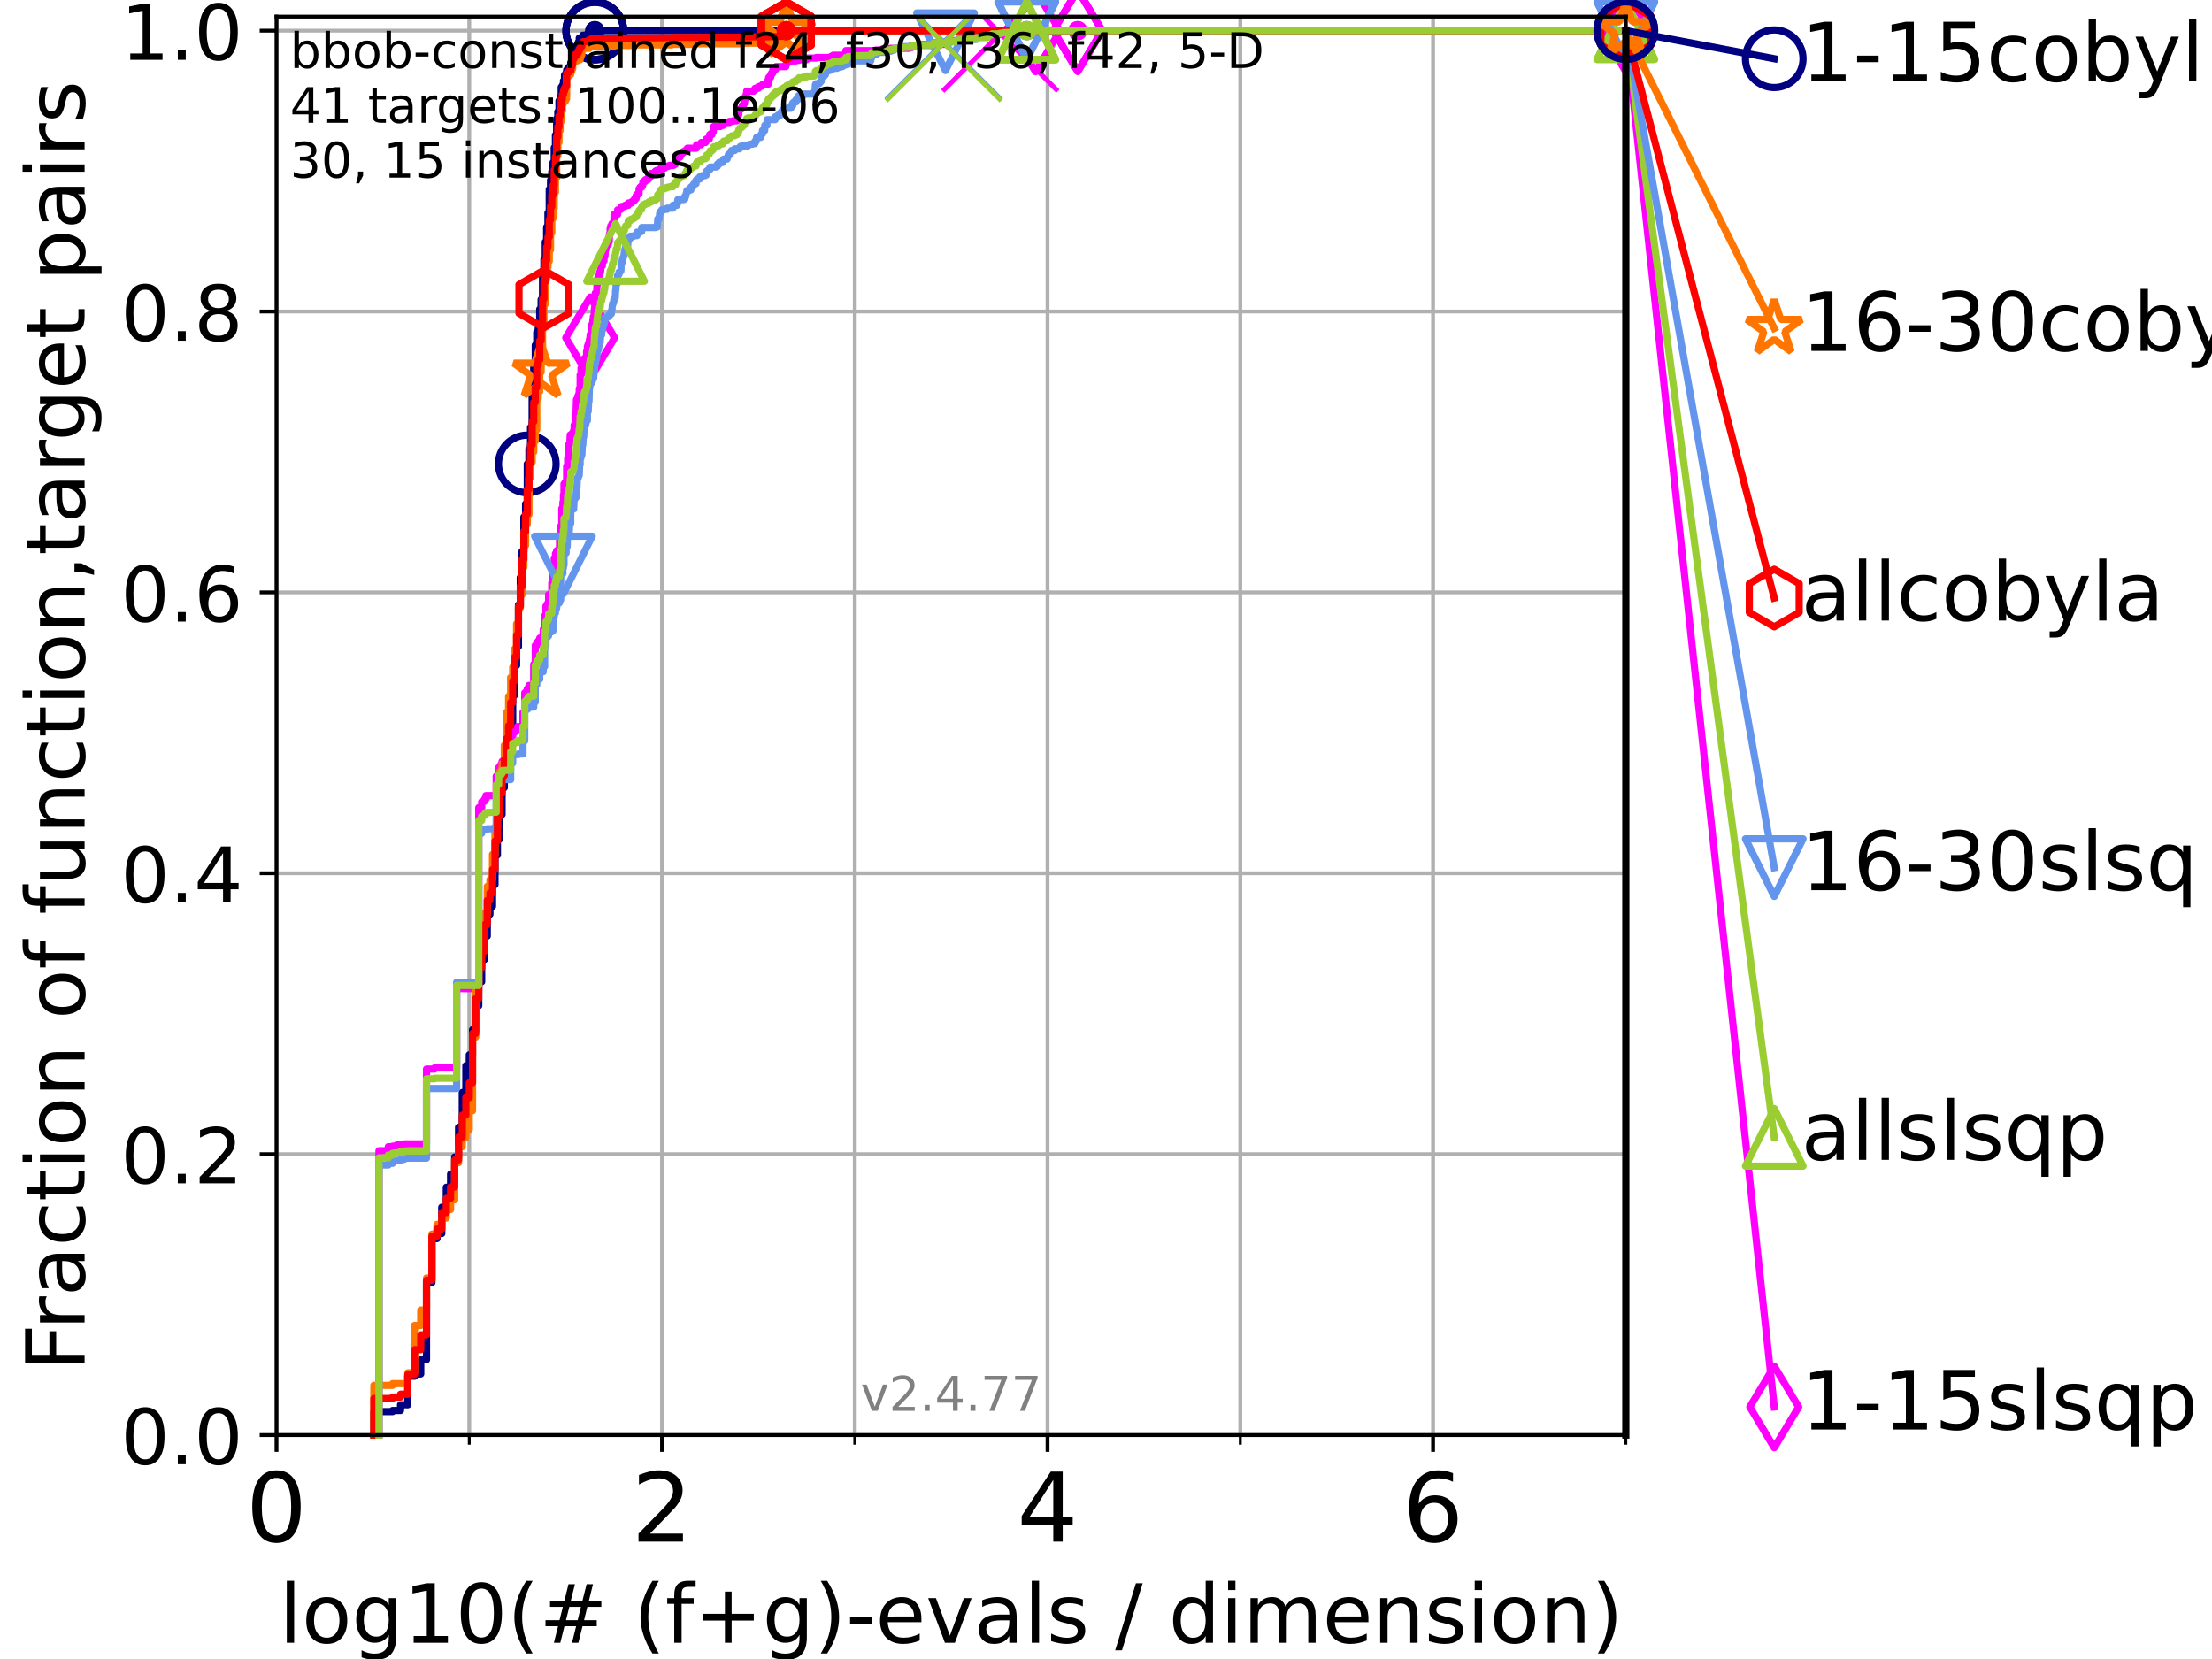 <?xml version="1.0" encoding="utf-8" standalone="no"?>
<!DOCTYPE svg PUBLIC "-//W3C//DTD SVG 1.1//EN"
  "http://www.w3.org/Graphics/SVG/1.1/DTD/svg11.dtd">
<!-- Created with matplotlib (https://matplotlib.org/) -->
<svg height="345.6pt" version="1.1" viewBox="0 0 460.8 345.6" width="460.8pt" xmlns="http://www.w3.org/2000/svg" xmlns:xlink="http://www.w3.org/1999/xlink">
 <defs>
  <style type="text/css">*{stroke-linecap:butt;stroke-linejoin:round;}</style>
 </defs>
 <g id="figure_1">
  <g id="patch_1">
   <path d="M 0 345.6 
L 460.8 345.6 
L 460.8 0 
L 0 0 
z
" style="fill:#ffffff;"/>
  </g>
  <g id="axes_1">
   <g id="patch_2">
    <path d="M 57.6 298.944 
L 338.688 298.944 
L 338.688 3.456 
L 57.6 3.456 
z
" style="fill:#ffffff;"/>
   </g>
   <g id="matplotlib.axis_1">
    <g id="xtick_1">
     <g id="line2d_1">
      <path clip-path="url(#pd015644e85)" d="M 57.6 298.944 
L 57.6 3.456 
" style="fill:none;stroke:#b0b0b0;stroke-linecap:square;stroke-width:0.8;"/>
     </g>
     <g id="line2d_2">
      <defs>
       <path d="M 0 0 
L 0 3.5 
" id="me5207222e3" style="stroke:#000000;stroke-width:0.8;"/>
      </defs>
      <g>
       <use style="stroke:#000000;stroke-width:0.8;" x="57.6" xlink:href="#me5207222e3" y="298.944"/>
      </g>
     </g>
     <g id="text_1">
      <!-- 0 -->
      <g transform="translate(51.237 321.141)scale(0.2 -0.2)">
       <defs>
        <path d="M 31.781 66.406 
Q 24.172 66.406 20.328 58.906 
Q 16.5 51.422 16.5 36.375 
Q 16.5 21.391 20.328 13.891 
Q 24.172 6.391 31.781 6.391 
Q 39.453 6.391 43.281 13.891 
Q 47.125 21.391 47.125 36.375 
Q 47.125 51.422 43.281 58.906 
Q 39.453 66.406 31.781 66.406 
z
M 31.781 74.219 
Q 44.047 74.219 50.516 64.516 
Q 56.984 54.828 56.984 36.375 
Q 56.984 17.969 50.516 8.266 
Q 44.047 -1.422 31.781 -1.422 
Q 19.531 -1.422 13.062 8.266 
Q 6.594 17.969 6.594 36.375 
Q 6.594 54.828 13.062 64.516 
Q 19.531 74.219 31.781 74.219 
z
" id="DejaVuSans-48"/>
       </defs>
       <use xlink:href="#DejaVuSans-48"/>
      </g>
     </g>
    </g>
    <g id="xtick_2">
     <g id="line2d_3">
      <path clip-path="url(#pd015644e85)" d="M 137.911 298.944 
L 137.911 3.456 
" style="fill:none;stroke:#b0b0b0;stroke-linecap:square;stroke-width:0.8;"/>
     </g>
     <g id="line2d_4">
      <g>
       <use style="stroke:#000000;stroke-width:0.8;" x="137.911" xlink:href="#me5207222e3" y="298.944"/>
      </g>
     </g>
     <g id="text_2">
      <!-- 2 -->
      <g transform="translate(131.548 321.141)scale(0.2 -0.2)">
       <defs>
        <path d="M 19.188 8.297 
L 53.609 8.297 
L 53.609 0 
L 7.328 0 
L 7.328 8.297 
Q 12.938 14.109 22.625 23.891 
Q 32.328 33.688 34.812 36.531 
Q 39.547 41.844 41.422 45.531 
Q 43.312 49.219 43.312 52.781 
Q 43.312 58.594 39.234 62.25 
Q 35.156 65.922 28.609 65.922 
Q 23.969 65.922 18.812 64.312 
Q 13.672 62.703 7.812 59.422 
L 7.812 69.391 
Q 13.766 71.781 18.938 73 
Q 24.125 74.219 28.422 74.219 
Q 39.75 74.219 46.484 68.547 
Q 53.219 62.891 53.219 53.422 
Q 53.219 48.922 51.531 44.891 
Q 49.859 40.875 45.406 35.406 
Q 44.188 33.984 37.641 27.219 
Q 31.109 20.453 19.188 8.297 
z
" id="DejaVuSans-50"/>
       </defs>
       <use xlink:href="#DejaVuSans-50"/>
      </g>
     </g>
    </g>
    <g id="xtick_3">
     <g id="line2d_5">
      <path clip-path="url(#pd015644e85)" d="M 218.222 298.944 
L 218.222 3.456 
" style="fill:none;stroke:#b0b0b0;stroke-linecap:square;stroke-width:0.8;"/>
     </g>
     <g id="line2d_6">
      <g>
       <use style="stroke:#000000;stroke-width:0.8;" x="218.222" xlink:href="#me5207222e3" y="298.944"/>
      </g>
     </g>
     <g id="text_3">
      <!-- 4 -->
      <g transform="translate(211.859 321.141)scale(0.2 -0.2)">
       <defs>
        <path d="M 37.797 64.312 
L 12.891 25.391 
L 37.797 25.391 
z
M 35.203 72.906 
L 47.609 72.906 
L 47.609 25.391 
L 58.016 25.391 
L 58.016 17.188 
L 47.609 17.188 
L 47.609 0 
L 37.797 0 
L 37.797 17.188 
L 4.891 17.188 
L 4.891 26.703 
z
" id="DejaVuSans-52"/>
       </defs>
       <use xlink:href="#DejaVuSans-52"/>
      </g>
     </g>
    </g>
    <g id="xtick_4">
     <g id="line2d_7">
      <path clip-path="url(#pd015644e85)" d="M 298.533 298.944 
L 298.533 3.456 
" style="fill:none;stroke:#b0b0b0;stroke-linecap:square;stroke-width:0.8;"/>
     </g>
     <g id="line2d_8">
      <g>
       <use style="stroke:#000000;stroke-width:0.8;" x="298.533" xlink:href="#me5207222e3" y="298.944"/>
      </g>
     </g>
     <g id="text_4">
      <!-- 6 -->
      <g transform="translate(292.17 321.141)scale(0.2 -0.2)">
       <defs>
        <path d="M 33.016 40.375 
Q 26.375 40.375 22.484 35.828 
Q 18.609 31.297 18.609 23.391 
Q 18.609 15.531 22.484 10.953 
Q 26.375 6.391 33.016 6.391 
Q 39.656 6.391 43.531 10.953 
Q 47.406 15.531 47.406 23.391 
Q 47.406 31.297 43.531 35.828 
Q 39.656 40.375 33.016 40.375 
z
M 52.594 71.297 
L 52.594 62.312 
Q 48.875 64.062 45.094 64.984 
Q 41.312 65.922 37.594 65.922 
Q 27.828 65.922 22.672 59.328 
Q 17.531 52.734 16.797 39.406 
Q 19.672 43.656 24.016 45.922 
Q 28.375 48.188 33.594 48.188 
Q 44.578 48.188 50.953 41.516 
Q 57.328 34.859 57.328 23.391 
Q 57.328 12.156 50.688 5.359 
Q 44.047 -1.422 33.016 -1.422 
Q 20.359 -1.422 13.672 8.266 
Q 6.984 17.969 6.984 36.375 
Q 6.984 53.656 15.188 63.938 
Q 23.391 74.219 37.203 74.219 
Q 40.922 74.219 44.703 73.484 
Q 48.484 72.75 52.594 71.297 
z
" id="DejaVuSans-54"/>
       </defs>
       <use xlink:href="#DejaVuSans-54"/>
      </g>
     </g>
    </g>
    <g id="xtick_5">
     <g id="line2d_9">
      <path clip-path="url(#pd015644e85)" d="M 97.755 298.944 
L 97.755 3.456 
" style="fill:none;stroke:#b0b0b0;stroke-linecap:square;stroke-width:0.8;"/>
     </g>
     <g id="line2d_10">
      <defs>
       <path d="M 0 0 
L 0 2 
" id="m750fde8148" style="stroke:#000000;stroke-width:0.6;"/>
      </defs>
      <g>
       <use style="stroke:#000000;stroke-width:0.6;" x="97.755" xlink:href="#m750fde8148" y="298.944"/>
      </g>
     </g>
    </g>
    <g id="xtick_6">
     <g id="line2d_11">
      <path clip-path="url(#pd015644e85)" d="M 178.066 298.944 
L 178.066 3.456 
" style="fill:none;stroke:#b0b0b0;stroke-linecap:square;stroke-width:0.8;"/>
     </g>
     <g id="line2d_12">
      <g>
       <use style="stroke:#000000;stroke-width:0.6;" x="178.066" xlink:href="#m750fde8148" y="298.944"/>
      </g>
     </g>
    </g>
    <g id="xtick_7">
     <g id="line2d_13">
      <path clip-path="url(#pd015644e85)" d="M 258.377 298.944 
L 258.377 3.456 
" style="fill:none;stroke:#b0b0b0;stroke-linecap:square;stroke-width:0.8;"/>
     </g>
     <g id="line2d_14">
      <g>
       <use style="stroke:#000000;stroke-width:0.6;" x="258.377" xlink:href="#m750fde8148" y="298.944"/>
      </g>
     </g>
    </g>
    <g id="xtick_8">
     <g id="line2d_15">
      <path clip-path="url(#pd015644e85)" d="M 338.688 298.944 
L 338.688 3.456 
" style="fill:none;stroke:#b0b0b0;stroke-linecap:square;stroke-width:0.8;"/>
     </g>
     <g id="line2d_16">
      <g>
       <use style="stroke:#000000;stroke-width:0.6;" x="338.688" xlink:href="#m750fde8148" y="298.944"/>
      </g>
     </g>
    </g>
    <g id="text_5">
     <!-- log10(# (f+g)-evals / dimension) -->
     <g transform="translate(58.145 342.218)scale(0.17 -0.17)">
      <defs>
       <path d="M 9.422 75.984 
L 18.406 75.984 
L 18.406 0 
L 9.422 0 
z
" id="DejaVuSans-108"/>
       <path d="M 30.609 48.391 
Q 23.391 48.391 19.188 42.75 
Q 14.984 37.109 14.984 27.297 
Q 14.984 17.484 19.156 11.844 
Q 23.344 6.203 30.609 6.203 
Q 37.797 6.203 41.984 11.859 
Q 46.188 17.531 46.188 27.297 
Q 46.188 37.016 41.984 42.703 
Q 37.797 48.391 30.609 48.391 
z
M 30.609 56 
Q 42.328 56 49.016 48.375 
Q 55.719 40.766 55.719 27.297 
Q 55.719 13.875 49.016 6.219 
Q 42.328 -1.422 30.609 -1.422 
Q 18.844 -1.422 12.172 6.219 
Q 5.516 13.875 5.516 27.297 
Q 5.516 40.766 12.172 48.375 
Q 18.844 56 30.609 56 
z
" id="DejaVuSans-111"/>
       <path d="M 45.406 27.984 
Q 45.406 37.75 41.375 43.109 
Q 37.359 48.484 30.078 48.484 
Q 22.859 48.484 18.828 43.109 
Q 14.797 37.75 14.797 27.984 
Q 14.797 18.266 18.828 12.891 
Q 22.859 7.516 30.078 7.516 
Q 37.359 7.516 41.375 12.891 
Q 45.406 18.266 45.406 27.984 
z
M 54.391 6.781 
Q 54.391 -7.172 48.188 -13.984 
Q 42 -20.797 29.203 -20.797 
Q 24.469 -20.797 20.266 -20.094 
Q 16.062 -19.391 12.109 -17.922 
L 12.109 -9.188 
Q 16.062 -11.328 19.922 -12.344 
Q 23.781 -13.375 27.781 -13.375 
Q 36.625 -13.375 41.016 -8.766 
Q 45.406 -4.156 45.406 5.172 
L 45.406 9.625 
Q 42.625 4.781 38.281 2.391 
Q 33.938 0 27.875 0 
Q 17.828 0 11.672 7.656 
Q 5.516 15.328 5.516 27.984 
Q 5.516 40.672 11.672 48.328 
Q 17.828 56 27.875 56 
Q 33.938 56 38.281 53.609 
Q 42.625 51.219 45.406 46.391 
L 45.406 54.688 
L 54.391 54.688 
z
" id="DejaVuSans-103"/>
       <path d="M 12.406 8.297 
L 28.516 8.297 
L 28.516 63.922 
L 10.984 60.406 
L 10.984 69.391 
L 28.422 72.906 
L 38.281 72.906 
L 38.281 8.297 
L 54.391 8.297 
L 54.391 0 
L 12.406 0 
z
" id="DejaVuSans-49"/>
       <path d="M 31 75.875 
Q 24.469 64.656 21.281 53.656 
Q 18.109 42.672 18.109 31.391 
Q 18.109 20.125 21.312 9.062 
Q 24.516 -2 31 -13.188 
L 23.188 -13.188 
Q 15.875 -1.703 12.234 9.375 
Q 8.594 20.453 8.594 31.391 
Q 8.594 42.281 12.203 53.312 
Q 15.828 64.359 23.188 75.875 
z
" id="DejaVuSans-40"/>
       <path d="M 51.125 44 
L 36.922 44 
L 32.812 27.688 
L 47.125 27.688 
z
M 43.797 71.781 
L 38.719 51.516 
L 52.984 51.516 
L 58.109 71.781 
L 65.922 71.781 
L 60.891 51.516 
L 76.125 51.516 
L 76.125 44 
L 58.984 44 
L 54.984 27.688 
L 70.516 27.688 
L 70.516 20.219 
L 53.078 20.219 
L 48 0 
L 40.188 0 
L 45.219 20.219 
L 30.906 20.219 
L 25.875 0 
L 18.016 0 
L 23.094 20.219 
L 7.719 20.219 
L 7.719 27.688 
L 24.906 27.688 
L 29 44 
L 13.281 44 
L 13.281 51.516 
L 30.906 51.516 
L 35.891 71.781 
z
" id="DejaVuSans-35"/>
       <path id="DejaVuSans-32"/>
       <path d="M 37.109 75.984 
L 37.109 68.5 
L 28.516 68.5 
Q 23.688 68.5 21.797 66.547 
Q 19.922 64.594 19.922 59.516 
L 19.922 54.688 
L 34.719 54.688 
L 34.719 47.703 
L 19.922 47.703 
L 19.922 0 
L 10.891 0 
L 10.891 47.703 
L 2.297 47.703 
L 2.297 54.688 
L 10.891 54.688 
L 10.891 58.5 
Q 10.891 67.625 15.141 71.797 
Q 19.391 75.984 28.609 75.984 
z
" id="DejaVuSans-102"/>
       <path d="M 46 62.703 
L 46 35.5 
L 73.188 35.5 
L 73.188 27.203 
L 46 27.203 
L 46 0 
L 37.797 0 
L 37.797 27.203 
L 10.594 27.203 
L 10.594 35.5 
L 37.797 35.5 
L 37.797 62.703 
z
" id="DejaVuSans-43"/>
       <path d="M 8.016 75.875 
L 15.828 75.875 
Q 23.141 64.359 26.781 53.312 
Q 30.422 42.281 30.422 31.391 
Q 30.422 20.453 26.781 9.375 
Q 23.141 -1.703 15.828 -13.188 
L 8.016 -13.188 
Q 14.5 -2 17.703 9.062 
Q 20.906 20.125 20.906 31.391 
Q 20.906 42.672 17.703 53.656 
Q 14.5 64.656 8.016 75.875 
z
" id="DejaVuSans-41"/>
       <path d="M 4.891 31.391 
L 31.203 31.391 
L 31.203 23.391 
L 4.891 23.391 
z
" id="DejaVuSans-45"/>
       <path d="M 56.203 29.594 
L 56.203 25.203 
L 14.891 25.203 
Q 15.484 15.922 20.484 11.062 
Q 25.484 6.203 34.422 6.203 
Q 39.594 6.203 44.453 7.469 
Q 49.312 8.734 54.109 11.281 
L 54.109 2.781 
Q 49.266 0.734 44.188 -0.344 
Q 39.109 -1.422 33.891 -1.422 
Q 20.797 -1.422 13.156 6.188 
Q 5.516 13.812 5.516 26.812 
Q 5.516 40.234 12.766 48.109 
Q 20.016 56 32.328 56 
Q 43.359 56 49.781 48.891 
Q 56.203 41.797 56.203 29.594 
z
M 47.219 32.234 
Q 47.125 39.594 43.094 43.984 
Q 39.062 48.391 32.422 48.391 
Q 24.906 48.391 20.391 44.141 
Q 15.875 39.891 15.188 32.172 
z
" id="DejaVuSans-101"/>
       <path d="M 2.984 54.688 
L 12.5 54.688 
L 29.594 8.797 
L 46.688 54.688 
L 56.203 54.688 
L 35.688 0 
L 23.484 0 
z
" id="DejaVuSans-118"/>
       <path d="M 34.281 27.484 
Q 23.391 27.484 19.188 25 
Q 14.984 22.516 14.984 16.5 
Q 14.984 11.719 18.141 8.906 
Q 21.297 6.109 26.703 6.109 
Q 34.188 6.109 38.703 11.406 
Q 43.219 16.703 43.219 25.484 
L 43.219 27.484 
z
M 52.203 31.203 
L 52.203 0 
L 43.219 0 
L 43.219 8.297 
Q 40.141 3.328 35.547 0.953 
Q 30.953 -1.422 24.312 -1.422 
Q 15.922 -1.422 10.953 3.297 
Q 6 8.016 6 15.922 
Q 6 25.141 12.172 29.828 
Q 18.359 34.516 30.609 34.516 
L 43.219 34.516 
L 43.219 35.406 
Q 43.219 41.609 39.141 45 
Q 35.062 48.391 27.688 48.391 
Q 23 48.391 18.547 47.266 
Q 14.109 46.141 10.016 43.891 
L 10.016 52.203 
Q 14.938 54.109 19.578 55.047 
Q 24.219 56 28.609 56 
Q 40.484 56 46.344 49.844 
Q 52.203 43.703 52.203 31.203 
z
" id="DejaVuSans-97"/>
       <path d="M 44.281 53.078 
L 44.281 44.578 
Q 40.484 46.531 36.375 47.5 
Q 32.281 48.484 27.875 48.484 
Q 21.188 48.484 17.844 46.438 
Q 14.5 44.391 14.5 40.281 
Q 14.5 37.156 16.891 35.375 
Q 19.281 33.594 26.516 31.984 
L 29.594 31.297 
Q 39.156 29.25 43.188 25.516 
Q 47.219 21.781 47.219 15.094 
Q 47.219 7.469 41.188 3.016 
Q 35.156 -1.422 24.609 -1.422 
Q 20.219 -1.422 15.453 -0.562 
Q 10.688 0.297 5.422 2 
L 5.422 11.281 
Q 10.406 8.688 15.234 7.391 
Q 20.062 6.109 24.812 6.109 
Q 31.156 6.109 34.562 8.281 
Q 37.984 10.453 37.984 14.406 
Q 37.984 18.062 35.516 20.016 
Q 33.062 21.969 24.703 23.781 
L 21.578 24.516 
Q 13.234 26.266 9.516 29.906 
Q 5.812 33.547 5.812 39.891 
Q 5.812 47.609 11.281 51.797 
Q 16.75 56 26.812 56 
Q 31.781 56 36.172 55.266 
Q 40.578 54.547 44.281 53.078 
z
" id="DejaVuSans-115"/>
       <path d="M 25.391 72.906 
L 33.688 72.906 
L 8.297 -9.281 
L 0 -9.281 
z
" id="DejaVuSans-47"/>
       <path d="M 45.406 46.391 
L 45.406 75.984 
L 54.391 75.984 
L 54.391 0 
L 45.406 0 
L 45.406 8.203 
Q 42.578 3.328 38.25 0.953 
Q 33.938 -1.422 27.875 -1.422 
Q 17.969 -1.422 11.734 6.484 
Q 5.516 14.406 5.516 27.297 
Q 5.516 40.188 11.734 48.094 
Q 17.969 56 27.875 56 
Q 33.938 56 38.25 53.625 
Q 42.578 51.266 45.406 46.391 
z
M 14.797 27.297 
Q 14.797 17.391 18.875 11.75 
Q 22.953 6.109 30.078 6.109 
Q 37.203 6.109 41.297 11.75 
Q 45.406 17.391 45.406 27.297 
Q 45.406 37.203 41.297 42.844 
Q 37.203 48.484 30.078 48.484 
Q 22.953 48.484 18.875 42.844 
Q 14.797 37.203 14.797 27.297 
z
" id="DejaVuSans-100"/>
       <path d="M 9.422 54.688 
L 18.406 54.688 
L 18.406 0 
L 9.422 0 
z
M 9.422 75.984 
L 18.406 75.984 
L 18.406 64.594 
L 9.422 64.594 
z
" id="DejaVuSans-105"/>
       <path d="M 52 44.188 
Q 55.375 50.25 60.062 53.125 
Q 64.75 56 71.094 56 
Q 79.641 56 84.281 50.016 
Q 88.922 44.047 88.922 33.016 
L 88.922 0 
L 79.891 0 
L 79.891 32.719 
Q 79.891 40.578 77.094 44.375 
Q 74.312 48.188 68.609 48.188 
Q 61.625 48.188 57.562 43.547 
Q 53.516 38.922 53.516 30.906 
L 53.516 0 
L 44.484 0 
L 44.484 32.719 
Q 44.484 40.625 41.703 44.406 
Q 38.922 48.188 33.109 48.188 
Q 26.219 48.188 22.156 43.531 
Q 18.109 38.875 18.109 30.906 
L 18.109 0 
L 9.078 0 
L 9.078 54.688 
L 18.109 54.688 
L 18.109 46.188 
Q 21.188 51.219 25.484 53.609 
Q 29.781 56 35.688 56 
Q 41.656 56 45.828 52.969 
Q 50 49.953 52 44.188 
z
" id="DejaVuSans-109"/>
       <path d="M 54.891 33.016 
L 54.891 0 
L 45.906 0 
L 45.906 32.719 
Q 45.906 40.484 42.875 44.328 
Q 39.844 48.188 33.797 48.188 
Q 26.516 48.188 22.312 43.547 
Q 18.109 38.922 18.109 30.906 
L 18.109 0 
L 9.078 0 
L 9.078 54.688 
L 18.109 54.688 
L 18.109 46.188 
Q 21.344 51.125 25.703 53.562 
Q 30.078 56 35.797 56 
Q 45.219 56 50.047 50.172 
Q 54.891 44.344 54.891 33.016 
z
" id="DejaVuSans-110"/>
      </defs>
      <use xlink:href="#DejaVuSans-108"/>
      <use x="27.783" xlink:href="#DejaVuSans-111"/>
      <use x="88.965" xlink:href="#DejaVuSans-103"/>
      <use x="152.441" xlink:href="#DejaVuSans-49"/>
      <use x="216.064" xlink:href="#DejaVuSans-48"/>
      <use x="279.688" xlink:href="#DejaVuSans-40"/>
      <use x="318.701" xlink:href="#DejaVuSans-35"/>
      <use x="402.49" xlink:href="#DejaVuSans-32"/>
      <use x="434.277" xlink:href="#DejaVuSans-40"/>
      <use x="473.291" xlink:href="#DejaVuSans-102"/>
      <use x="508.496" xlink:href="#DejaVuSans-43"/>
      <use x="592.285" xlink:href="#DejaVuSans-103"/>
      <use x="655.762" xlink:href="#DejaVuSans-41"/>
      <use x="694.775" xlink:href="#DejaVuSans-45"/>
      <use x="730.859" xlink:href="#DejaVuSans-101"/>
      <use x="792.383" xlink:href="#DejaVuSans-118"/>
      <use x="851.562" xlink:href="#DejaVuSans-97"/>
      <use x="912.842" xlink:href="#DejaVuSans-108"/>
      <use x="940.625" xlink:href="#DejaVuSans-115"/>
      <use x="992.725" xlink:href="#DejaVuSans-32"/>
      <use x="1024.512" xlink:href="#DejaVuSans-47"/>
      <use x="1058.203" xlink:href="#DejaVuSans-32"/>
      <use x="1089.99" xlink:href="#DejaVuSans-100"/>
      <use x="1153.467" xlink:href="#DejaVuSans-105"/>
      <use x="1181.25" xlink:href="#DejaVuSans-109"/>
      <use x="1278.662" xlink:href="#DejaVuSans-101"/>
      <use x="1340.186" xlink:href="#DejaVuSans-110"/>
      <use x="1403.564" xlink:href="#DejaVuSans-115"/>
      <use x="1455.664" xlink:href="#DejaVuSans-105"/>
      <use x="1483.447" xlink:href="#DejaVuSans-111"/>
      <use x="1544.629" xlink:href="#DejaVuSans-110"/>
      <use x="1608.008" xlink:href="#DejaVuSans-41"/>
     </g>
    </g>
   </g>
   <g id="matplotlib.axis_2">
    <g id="ytick_1">
     <g id="line2d_17">
      <path clip-path="url(#pd015644e85)" d="M 57.6 298.944 
L 338.688 298.944 
" style="fill:none;stroke:#b0b0b0;stroke-linecap:square;stroke-width:0.8;"/>
     </g>
     <g id="line2d_18">
      <defs>
       <path d="M 0 0 
L -3.5 0 
" id="mada245b667" style="stroke:#000000;stroke-width:0.8;"/>
      </defs>
      <g>
       <use style="stroke:#000000;stroke-width:0.8;" x="57.6" xlink:href="#mada245b667" y="298.944"/>
      </g>
     </g>
     <g id="text_6">
      <!-- 0.0 -->
      <g transform="translate(25.155 305.023)scale(0.16 -0.16)">
       <defs>
        <path d="M 10.688 12.406 
L 21 12.406 
L 21 0 
L 10.688 0 
z
" id="DejaVuSans-46"/>
       </defs>
       <use xlink:href="#DejaVuSans-48"/>
       <use x="63.623" xlink:href="#DejaVuSans-46"/>
       <use x="95.41" xlink:href="#DejaVuSans-48"/>
      </g>
     </g>
    </g>
    <g id="ytick_2">
     <g id="line2d_19">
      <path clip-path="url(#pd015644e85)" d="M 57.6 240.432 
L 338.688 240.432 
" style="fill:none;stroke:#b0b0b0;stroke-linecap:square;stroke-width:0.8;"/>
     </g>
     <g id="line2d_20">
      <g>
       <use style="stroke:#000000;stroke-width:0.8;" x="57.6" xlink:href="#mada245b667" y="240.432"/>
      </g>
     </g>
     <g id="text_7">
      <!-- 0.2 -->
      <g transform="translate(25.155 246.51)scale(0.16 -0.16)">
       <use xlink:href="#DejaVuSans-48"/>
       <use x="63.623" xlink:href="#DejaVuSans-46"/>
       <use x="95.41" xlink:href="#DejaVuSans-50"/>
      </g>
     </g>
    </g>
    <g id="ytick_3">
     <g id="line2d_21">
      <path clip-path="url(#pd015644e85)" d="M 57.6 181.919 
L 338.688 181.919 
" style="fill:none;stroke:#b0b0b0;stroke-linecap:square;stroke-width:0.8;"/>
     </g>
     <g id="line2d_22">
      <g>
       <use style="stroke:#000000;stroke-width:0.8;" x="57.6" xlink:href="#mada245b667" y="181.919"/>
      </g>
     </g>
     <g id="text_8">
      <!-- 0.4 -->
      <g transform="translate(25.155 187.998)scale(0.16 -0.16)">
       <use xlink:href="#DejaVuSans-48"/>
       <use x="63.623" xlink:href="#DejaVuSans-46"/>
       <use x="95.41" xlink:href="#DejaVuSans-52"/>
      </g>
     </g>
    </g>
    <g id="ytick_4">
     <g id="line2d_23">
      <path clip-path="url(#pd015644e85)" d="M 57.6 123.407 
L 338.688 123.407 
" style="fill:none;stroke:#b0b0b0;stroke-linecap:square;stroke-width:0.8;"/>
     </g>
     <g id="line2d_24">
      <g>
       <use style="stroke:#000000;stroke-width:0.8;" x="57.6" xlink:href="#mada245b667" y="123.407"/>
      </g>
     </g>
     <g id="text_9">
      <!-- 0.6 -->
      <g transform="translate(25.155 129.485)scale(0.16 -0.16)">
       <use xlink:href="#DejaVuSans-48"/>
       <use x="63.623" xlink:href="#DejaVuSans-46"/>
       <use x="95.41" xlink:href="#DejaVuSans-54"/>
      </g>
     </g>
    </g>
    <g id="ytick_5">
     <g id="line2d_25">
      <path clip-path="url(#pd015644e85)" d="M 57.6 64.894 
L 338.688 64.894 
" style="fill:none;stroke:#b0b0b0;stroke-linecap:square;stroke-width:0.8;"/>
     </g>
     <g id="line2d_26">
      <g>
       <use style="stroke:#000000;stroke-width:0.8;" x="57.6" xlink:href="#mada245b667" y="64.894"/>
      </g>
     </g>
     <g id="text_10">
      <!-- 0.8 -->
      <g transform="translate(25.155 70.973)scale(0.16 -0.16)">
       <defs>
        <path d="M 31.781 34.625 
Q 24.75 34.625 20.719 30.859 
Q 16.703 27.094 16.703 20.516 
Q 16.703 13.922 20.719 10.156 
Q 24.75 6.391 31.781 6.391 
Q 38.812 6.391 42.859 10.172 
Q 46.922 13.969 46.922 20.516 
Q 46.922 27.094 42.891 30.859 
Q 38.875 34.625 31.781 34.625 
z
M 21.922 38.812 
Q 15.578 40.375 12.031 44.719 
Q 8.5 49.078 8.5 55.328 
Q 8.5 64.062 14.719 69.141 
Q 20.953 74.219 31.781 74.219 
Q 42.672 74.219 48.875 69.141 
Q 55.078 64.062 55.078 55.328 
Q 55.078 49.078 51.531 44.719 
Q 48 40.375 41.703 38.812 
Q 48.828 37.156 52.797 32.312 
Q 56.781 27.484 56.781 20.516 
Q 56.781 9.906 50.312 4.234 
Q 43.844 -1.422 31.781 -1.422 
Q 19.734 -1.422 13.25 4.234 
Q 6.781 9.906 6.781 20.516 
Q 6.781 27.484 10.781 32.312 
Q 14.797 37.156 21.922 38.812 
z
M 18.312 54.391 
Q 18.312 48.734 21.844 45.562 
Q 25.391 42.391 31.781 42.391 
Q 38.141 42.391 41.719 45.562 
Q 45.312 48.734 45.312 54.391 
Q 45.312 60.062 41.719 63.234 
Q 38.141 66.406 31.781 66.406 
Q 25.391 66.406 21.844 63.234 
Q 18.312 60.062 18.312 54.391 
z
" id="DejaVuSans-56"/>
       </defs>
       <use xlink:href="#DejaVuSans-48"/>
       <use x="63.623" xlink:href="#DejaVuSans-46"/>
       <use x="95.41" xlink:href="#DejaVuSans-56"/>
      </g>
     </g>
    </g>
    <g id="ytick_6">
     <g id="line2d_27">
      <path clip-path="url(#pd015644e85)" d="M 57.6 6.382 
L 338.688 6.382 
" style="fill:none;stroke:#b0b0b0;stroke-linecap:square;stroke-width:0.8;"/>
     </g>
     <g id="line2d_28">
      <g>
       <use style="stroke:#000000;stroke-width:0.8;" x="57.6" xlink:href="#mada245b667" y="6.382"/>
      </g>
     </g>
     <g id="text_11">
      <!-- 1.0 -->
      <g transform="translate(25.155 12.46)scale(0.16 -0.16)">
       <use xlink:href="#DejaVuSans-49"/>
       <use x="63.623" xlink:href="#DejaVuSans-46"/>
       <use x="95.41" xlink:href="#DejaVuSans-48"/>
      </g>
     </g>
    </g>
    <g id="text_12">
     <!-- Fraction of function,target pairs -->
     <g transform="translate(17.62 285.585)rotate(-90)scale(0.17 -0.17)">
      <defs>
       <path d="M 9.812 72.906 
L 51.703 72.906 
L 51.703 64.594 
L 19.672 64.594 
L 19.672 43.109 
L 48.578 43.109 
L 48.578 34.812 
L 19.672 34.812 
L 19.672 0 
L 9.812 0 
z
" id="DejaVuSans-70"/>
       <path d="M 41.109 46.297 
Q 39.594 47.172 37.812 47.578 
Q 36.031 48 33.891 48 
Q 26.266 48 22.188 43.047 
Q 18.109 38.094 18.109 28.812 
L 18.109 0 
L 9.078 0 
L 9.078 54.688 
L 18.109 54.688 
L 18.109 46.188 
Q 20.953 51.172 25.484 53.578 
Q 30.031 56 36.531 56 
Q 37.453 56 38.578 55.875 
Q 39.703 55.766 41.062 55.516 
z
" id="DejaVuSans-114"/>
       <path d="M 48.781 52.594 
L 48.781 44.188 
Q 44.969 46.297 41.141 47.344 
Q 37.312 48.391 33.406 48.391 
Q 24.656 48.391 19.812 42.844 
Q 14.984 37.312 14.984 27.297 
Q 14.984 17.281 19.812 11.734 
Q 24.656 6.203 33.406 6.203 
Q 37.312 6.203 41.141 7.25 
Q 44.969 8.297 48.781 10.406 
L 48.781 2.094 
Q 45.016 0.344 40.984 -0.531 
Q 36.969 -1.422 32.422 -1.422 
Q 20.062 -1.422 12.781 6.344 
Q 5.516 14.109 5.516 27.297 
Q 5.516 40.672 12.859 48.328 
Q 20.219 56 33.016 56 
Q 37.156 56 41.109 55.141 
Q 45.062 54.297 48.781 52.594 
z
" id="DejaVuSans-99"/>
       <path d="M 18.312 70.219 
L 18.312 54.688 
L 36.812 54.688 
L 36.812 47.703 
L 18.312 47.703 
L 18.312 18.016 
Q 18.312 11.328 20.141 9.422 
Q 21.969 7.516 27.594 7.516 
L 36.812 7.516 
L 36.812 0 
L 27.594 0 
Q 17.188 0 13.234 3.875 
Q 9.281 7.766 9.281 18.016 
L 9.281 47.703 
L 2.688 47.703 
L 2.688 54.688 
L 9.281 54.688 
L 9.281 70.219 
z
" id="DejaVuSans-116"/>
       <path d="M 8.5 21.578 
L 8.5 54.688 
L 17.484 54.688 
L 17.484 21.922 
Q 17.484 14.156 20.5 10.266 
Q 23.531 6.391 29.594 6.391 
Q 36.859 6.391 41.078 11.031 
Q 45.312 15.672 45.312 23.688 
L 45.312 54.688 
L 54.297 54.688 
L 54.297 0 
L 45.312 0 
L 45.312 8.406 
Q 42.047 3.422 37.719 1 
Q 33.406 -1.422 27.688 -1.422 
Q 18.266 -1.422 13.375 4.438 
Q 8.5 10.297 8.5 21.578 
z
M 31.109 56 
z
" id="DejaVuSans-117"/>
       <path d="M 11.719 12.406 
L 22.016 12.406 
L 22.016 4 
L 14.016 -11.625 
L 7.719 -11.625 
L 11.719 4 
z
" id="DejaVuSans-44"/>
       <path d="M 18.109 8.203 
L 18.109 -20.797 
L 9.078 -20.797 
L 9.078 54.688 
L 18.109 54.688 
L 18.109 46.391 
Q 20.953 51.266 25.266 53.625 
Q 29.594 56 35.594 56 
Q 45.562 56 51.781 48.094 
Q 58.016 40.188 58.016 27.297 
Q 58.016 14.406 51.781 6.484 
Q 45.562 -1.422 35.594 -1.422 
Q 29.594 -1.422 25.266 0.953 
Q 20.953 3.328 18.109 8.203 
z
M 48.688 27.297 
Q 48.688 37.203 44.609 42.844 
Q 40.531 48.484 33.406 48.484 
Q 26.266 48.484 22.188 42.844 
Q 18.109 37.203 18.109 27.297 
Q 18.109 17.391 22.188 11.75 
Q 26.266 6.109 33.406 6.109 
Q 40.531 6.109 44.609 11.75 
Q 48.688 17.391 48.688 27.297 
z
" id="DejaVuSans-112"/>
      </defs>
      <use xlink:href="#DejaVuSans-70"/>
      <use x="50.27" xlink:href="#DejaVuSans-114"/>
      <use x="91.383" xlink:href="#DejaVuSans-97"/>
      <use x="152.662" xlink:href="#DejaVuSans-99"/>
      <use x="207.643" xlink:href="#DejaVuSans-116"/>
      <use x="246.852" xlink:href="#DejaVuSans-105"/>
      <use x="274.635" xlink:href="#DejaVuSans-111"/>
      <use x="335.816" xlink:href="#DejaVuSans-110"/>
      <use x="399.195" xlink:href="#DejaVuSans-32"/>
      <use x="430.982" xlink:href="#DejaVuSans-111"/>
      <use x="492.164" xlink:href="#DejaVuSans-102"/>
      <use x="527.369" xlink:href="#DejaVuSans-32"/>
      <use x="559.156" xlink:href="#DejaVuSans-102"/>
      <use x="594.361" xlink:href="#DejaVuSans-117"/>
      <use x="657.74" xlink:href="#DejaVuSans-110"/>
      <use x="721.119" xlink:href="#DejaVuSans-99"/>
      <use x="776.1" xlink:href="#DejaVuSans-116"/>
      <use x="815.309" xlink:href="#DejaVuSans-105"/>
      <use x="843.092" xlink:href="#DejaVuSans-111"/>
      <use x="904.273" xlink:href="#DejaVuSans-110"/>
      <use x="967.652" xlink:href="#DejaVuSans-44"/>
      <use x="999.439" xlink:href="#DejaVuSans-116"/>
      <use x="1038.648" xlink:href="#DejaVuSans-97"/>
      <use x="1099.928" xlink:href="#DejaVuSans-114"/>
      <use x="1139.291" xlink:href="#DejaVuSans-103"/>
      <use x="1202.768" xlink:href="#DejaVuSans-101"/>
      <use x="1264.291" xlink:href="#DejaVuSans-116"/>
      <use x="1303.5" xlink:href="#DejaVuSans-32"/>
      <use x="1335.287" xlink:href="#DejaVuSans-112"/>
      <use x="1398.764" xlink:href="#DejaVuSans-97"/>
      <use x="1460.043" xlink:href="#DejaVuSans-105"/>
      <use x="1487.826" xlink:href="#DejaVuSans-114"/>
      <use x="1528.939" xlink:href="#DejaVuSans-115"/>
     </g>
    </g>
   </g>
   <g id="line2d_29">
    <defs>
     <path d="M 0 1.5 
C 0.398 1.5 0.779 1.342 1.061 1.061 
C 1.342 0.779 1.5 0.398 1.5 0 
C 1.5 -0.398 1.342 -0.779 1.061 -1.061 
C 0.779 -1.342 0.398 -1.5 0 -1.5 
C -0.398 -1.5 -0.779 -1.342 -1.061 -1.061 
C -1.342 -0.779 -1.5 -0.398 -1.5 0 
C -1.5 0.398 -1.342 0.779 -1.061 1.061 
C -0.779 1.342 -0.398 1.5 0 1.5 
z
" id="ma81e898df1" style="stroke:#000080;"/>
    </defs>
    <g>
     <use style="fill:#000080;stroke:#000080;" x="123.908" xlink:href="#ma81e898df1" y="6.382"/>
     <use style="fill:#000080;stroke:#000080;" x="123.908" xlink:href="#ma81e898df1" y="6.382"/>
    </g>
   </g>
   <g id="line2d_30">
    <path d="M 77.885 298.944 
L 77.885 294.068 
L 81.776 294.068 
L 81.776 293.83 
L 83.438 293.83 
L 83.438 292.641 
L 84.956 292.641 
L 84.956 286.694 
L 86.351 286.694 
L 86.351 286.219 
L 87.644 286.219 
L 87.644 283.246 
L 88.847 283.246 
L 88.847 267.19 
L 89.973 267.19 
L 89.973 258.033 
L 91.03 258.033 
L 91.03 256.962 
L 92.027 256.962 
L 92.027 251.492 
L 92.969 251.492 
L 92.969 247.329 
L 93.864 247.329 
L 93.864 244.594 
L 94.715 244.594 
L 94.715 241.026 
L 95.526 241.026 
L 95.526 234.842 
L 96.301 234.842 
L 96.301 227.587 
L 97.044 227.587 
L 97.044 221.998 
L 97.755 221.998 
L 97.755 219.738 
L 98.439 219.738 
L 98.439 214.505 
L 99.098 214.505 
L 99.098 209.51 
L 99.732 209.51 
L 99.732 204.515 
L 100.344 204.515 
L 100.344 199.877 
L 100.935 199.877 
L 100.935 195.001 
L 101.507 195.001 
L 101.507 190.482 
L 102.06 190.482 
L 102.06 188.817 
L 102.597 188.817 
L 102.597 184.298 
L 103.118 184.298 
L 103.118 178.113 
L 103.623 178.113 
L 103.623 174.783 
L 104.115 174.783 
L 104.115 169.669 
L 104.592 169.669 
L 104.592 164.08 
L 105.057 164.08 
L 105.057 161.226 
L 105.51 161.226 
L 105.51 159.323 
L 105.952 159.323 
L 105.952 157.301 
L 106.383 157.301 
L 106.383 151.592 
L 106.803 151.592 
L 106.803 144.814 
L 107.213 144.814 
L 107.213 138.629 
L 107.614 138.629 
L 107.614 134.705 
L 108.006 134.705 
L 108.006 126.023 
L 108.389 126.023 
L 108.389 120.314 
L 108.764 120.314 
L 108.764 114.844 
L 109.132 114.844 
L 109.132 107.708 
L 109.491 107.708 
L 109.491 104.973 
L 109.843 104.973 
L 109.843 96.648 
L 110.189 96.648 
L 110.189 93.556 
L 110.527 93.556 
L 110.527 89.036 
L 110.86 89.036 
L 110.86 81.544 
L 111.186 81.544 
L 111.186 75.717 
L 111.506 75.717 
L 111.506 71.911 
L 111.82 71.911 
L 111.82 69.175 
L 112.128 69.175 
L 112.128 68.343 
L 112.432 68.343 
L 112.432 64.418 
L 112.73 64.418 
L 112.73 62.397 
L 113.023 62.397 
L 113.023 56.688 
L 113.311 56.688 
L 113.311 54.072 
L 113.595 54.072 
L 113.595 50.385 
L 113.874 50.385 
L 113.874 47.293 
L 114.148 47.293 
L 114.148 44.32 
L 114.419 44.32 
L 114.419 39.444 
L 114.685 39.444 
L 114.685 37.541 
L 114.947 37.541 
L 114.947 35.757 
L 115.206 35.757 
L 115.206 33.854 
L 115.46 33.854 
L 115.46 30.762 
L 115.711 30.762 
L 115.711 28.145 
L 115.959 28.145 
L 115.959 24.697 
L 116.203 24.697 
L 116.203 23.269 
L 116.443 23.269 
L 116.443 21.01 
L 116.68 21.01 
L 116.68 20.177 
L 116.914 20.177 
L 116.914 18.155 
L 117.145 18.155 
L 117.145 17.799 
L 117.373 17.799 
L 117.373 16.847 
L 117.598 16.847 
L 117.598 15.658 
L 117.821 15.658 
L 117.821 15.301 
L 118.04 15.301 
L 118.04 14.588 
L 118.257 14.588 
L 118.257 14.231 
L 118.471 14.231 
L 118.471 13.993 
L 118.682 13.993 
L 118.682 13.874 
L 118.891 13.874 
L 118.891 13.042 
L 119.097 13.042 
L 119.097 12.566 
L 119.301 12.566 
L 119.301 11.733 
L 119.503 11.733 
L 119.503 11.02 
L 119.702 11.02 
L 119.702 10.663 
L 119.899 10.663 
L 119.899 9.949 
L 120.287 9.949 
L 120.287 9.355 
L 120.477 9.355 
L 120.477 8.76 
L 120.666 8.76 
L 120.666 7.928 
L 121.4 7.928 
L 121.4 7.333 
L 122.105 7.333 
L 122.105 7.214 
L 122.277 7.214 
L 122.277 7.095 
L 122.782 7.095 
L 122.782 6.857 
L 122.948 6.857 
L 122.948 6.738 
L 123.274 6.738 
L 123.274 6.501 
L 123.908 6.501 
L 123.908 6.382 
L 338.688 6.382 
L 338.688 6.382 
" style="fill:none;stroke:#000080;stroke-linecap:square;stroke-width:1.5;"/>
   </g>
   <g id="line2d_31">
    <defs>
     <path d="M 0 6 
C 1.591 6 3.117 5.368 4.243 4.243 
C 5.368 3.117 6 1.591 6 0 
C 6 -1.591 5.368 -3.117 4.243 -4.243 
C 3.117 -5.368 1.591 -6 0 -6 
C -1.591 -6 -3.117 -5.368 -4.243 -4.243 
C -5.368 -3.117 -6 -1.591 -6 0 
C -6 1.591 -5.368 3.117 -4.243 4.243 
C -3.117 5.368 -1.591 6 0 6 
z
" id="mcbd5d94779" style="stroke:#000080;stroke-width:1.5;"/>
    </defs>
    <g>
     <use style="fill-opacity:0;stroke:#000080;stroke-width:1.5;" x="109.843" xlink:href="#mcbd5d94779" y="96.648"/>
     <use style="fill-opacity:0;stroke:#000080;stroke-width:1.5;" x="123.908" xlink:href="#mcbd5d94779" y="6.501"/>
     <use style="fill-opacity:0;stroke:#000080;stroke-width:1.5;" x="123.908" xlink:href="#mcbd5d94779" y="6.382"/>
     <use style="fill-opacity:0;stroke:#000080;stroke-width:1.5;" x="123.908" xlink:href="#mcbd5d94779" y="6.382"/>
     <use style="fill-opacity:0;stroke:#000080;stroke-width:1.5;" x="338.688" xlink:href="#mcbd5d94779" y="6.382"/>
    </g>
   </g>
   <g id="line2d_32">
    <path style="fill:none;stroke:#000080;stroke-linecap:square;stroke-width:1.5;"/>
    <g/>
   </g>
   <g id="line2d_33">
    <defs>
     <path d="M 0 1.5 
C 0.398 1.5 0.779 1.342 1.061 1.061 
C 1.342 0.779 1.5 0.398 1.5 0 
C 1.5 -0.398 1.342 -0.779 1.061 -1.061 
C 0.779 -1.342 0.398 -1.5 0 -1.5 
C -0.398 -1.5 -0.779 -1.342 -1.061 -1.061 
C -1.342 -0.779 -1.5 -0.398 -1.5 0 
C -1.5 0.398 -1.342 0.779 -1.061 1.061 
C -0.779 1.342 -0.398 1.5 0 1.5 
z
" id="m6f0d20accd" style="stroke:#ff00ff;"/>
    </defs>
    <g>
     <use style="fill:#ff00ff;stroke:#ff00ff;" x="224.516" xlink:href="#m6f0d20accd" y="6.382"/>
     <use style="fill:#ff00ff;stroke:#ff00ff;" x="224.516" xlink:href="#m6f0d20accd" y="6.382"/>
    </g>
   </g>
   <g id="line2d_34">
    <path d="M 78.942 298.944 
L 78.942 239.718 
L 80.881 239.718 
L 80.881 238.885 
L 81.776 238.885 
L 81.776 238.767 
L 82.627 238.767 
L 82.627 238.529 
L 83.438 238.529 
L 83.438 238.41 
L 84.213 238.41 
L 84.213 238.291 
L 88.847 238.291 
L 88.847 222.711 
L 90.509 222.711 
L 90.509 222.473 
L 95.125 222.473 
L 95.125 205.942 
L 99.732 205.942 
L 99.732 168.242 
L 100.344 168.242 
L 100.344 167.053 
L 100.642 167.053 
L 100.642 166.934 
L 100.935 166.934 
L 100.935 166.458 
L 101.223 166.458 
L 101.223 165.745 
L 103.372 165.745 
L 103.372 161.701 
L 103.623 161.701 
L 103.623 161.582 
L 103.871 161.582 
L 103.871 159.917 
L 104.355 159.917 
L 104.355 159.204 
L 104.592 159.204 
L 104.592 158.609 
L 105.057 158.609 
L 105.057 158.49 
L 106.383 158.49 
L 106.383 154.209 
L 106.803 154.209 
L 106.803 152.544 
L 107.213 152.544 
L 107.213 152.306 
L 107.614 152.306 
L 107.614 152.187 
L 107.811 152.187 
L 107.811 151.355 
L 108.949 151.355 
L 108.949 148.381 
L 109.312 148.381 
L 109.312 144.338 
L 109.668 144.338 
L 109.668 143.981 
L 109.843 143.981 
L 109.843 143.505 
L 110.017 143.505 
L 110.017 143.268 
L 110.189 143.268 
L 110.189 142.792 
L 111.186 142.792 
L 111.186 138.391 
L 111.506 138.391 
L 111.506 134.467 
L 111.82 134.467 
L 111.82 133.872 
L 112.128 133.872 
L 112.128 133.515 
L 112.432 133.515 
L 112.432 132.921 
L 113.168 132.921 
L 113.168 131.137 
L 113.454 131.137 
L 113.454 128.283 
L 113.735 128.283 
L 113.735 126.261 
L 114.012 126.261 
L 114.012 125.785 
L 114.148 125.785 
L 114.148 125.666 
L 114.284 125.666 
L 114.284 123.882 
L 114.947 123.882 
L 114.947 121.385 
L 115.077 121.385 
L 115.077 119.839 
L 115.206 119.839 
L 115.206 117.936 
L 115.46 117.936 
L 115.46 116.271 
L 115.711 116.271 
L 115.711 115.319 
L 115.959 115.319 
L 115.959 114.725 
L 116.203 114.725 
L 116.203 114.606 
L 116.562 114.606 
L 116.562 112.584 
L 116.68 112.584 
L 116.68 111.752 
L 116.798 111.752 
L 116.798 109.611 
L 117.03 109.611 
L 117.03 105.924 
L 117.26 105.924 
L 117.26 104.616 
L 117.373 104.616 
L 117.373 103.07 
L 117.486 103.07 
L 117.486 100.81 
L 117.71 100.81 
L 117.71 100.454 
L 118.04 100.454 
L 118.04 97.124 
L 118.257 97.124 
L 118.257 95.34 
L 118.471 95.34 
L 118.471 92.604 
L 118.682 92.604 
L 118.787 90.583 
L 119.097 90.583 
L 119.097 90.345 
L 119.402 90.345 
L 119.503 89.631 
L 119.603 89.631 
L 119.603 88.561 
L 119.801 88.561 
L 119.801 86.301 
L 119.997 86.301 
L 120.094 83.209 
L 120.287 83.209 
L 120.382 82.495 
L 120.477 82.495 
L 120.572 82.02 
L 120.666 82.02 
L 120.666 80.949 
L 120.852 80.949 
L 120.852 78.095 
L 121.037 78.095 
L 121.037 76.668 
L 121.219 76.668 
L 121.219 76.073 
L 121.4 76.073 
L 121.4 75.835 
L 121.579 75.835 
L 121.668 74.765 
L 121.756 74.765 
L 121.756 74.646 
L 122.018 74.646 
L 122.018 74.408 
L 122.191 74.408 
L 122.191 73.219 
L 122.362 73.219 
L 122.362 72.149 
L 122.531 72.149 
L 122.531 71.554 
L 122.699 71.554 
L 122.782 70.722 
L 122.865 70.722 
L 122.948 69.651 
L 123.111 69.651 
L 123.193 69.294 
L 123.274 69.294 
L 123.274 67.629 
L 123.434 67.629 
L 123.514 66.559 
L 123.594 66.559 
L 123.594 65.964 
L 123.751 65.964 
L 123.83 64.181 
L 123.908 64.181 
L 123.985 61.088 
L 124.293 61.088 
L 124.369 59.304 
L 124.444 59.304 
L 124.52 57.877 
L 124.595 57.877 
L 124.595 57.64 
L 124.744 57.64 
L 124.744 57.402 
L 124.892 57.402 
L 124.892 56.688 
L 125.111 56.688 
L 125.183 55.618 
L 125.256 55.618 
L 125.328 55.38 
L 125.471 55.38 
L 125.542 54.547 
L 125.612 54.547 
L 125.612 54.31 
L 125.823 54.31 
L 125.823 53.358 
L 126.031 53.358 
L 126.1 51.931 
L 126.236 51.931 
L 126.304 51.217 
L 126.44 51.217 
L 126.44 50.98 
L 126.707 50.98 
L 126.707 50.385 
L 126.905 50.385 
L 126.97 48.72 
L 127.1 48.72 
L 127.1 47.531 
L 127.229 47.531 
L 127.229 47.055 
L 127.485 47.055 
L 127.485 46.579 
L 127.861 46.579 
L 127.923 44.676 
L 128.65 44.676 
L 128.65 43.725 
L 129.118 43.725 
L 129.118 43.606 
L 129.348 43.606 
L 129.405 43.13 
L 129.518 43.13 
L 129.518 43.011 
L 130.182 43.011 
L 130.182 42.774 
L 130.875 42.774 
L 130.875 42.298 
L 131.541 42.298 
L 131.541 42.06 
L 131.79 42.06 
L 131.79 41.941 
L 131.987 41.941 
L 131.987 41.703 
L 132.23 41.703 
L 132.23 41.346 
L 132.518 41.346 
L 132.518 40.752 
L 132.66 40.752 
L 132.66 40.514 
L 132.801 40.514 
L 132.801 40.395 
L 133.125 40.395 
L 133.125 39.325 
L 133.307 39.325 
L 133.353 38.968 
L 133.712 38.968 
L 133.712 38.611 
L 133.888 38.611 
L 133.932 37.897 
L 134.019 37.897 
L 134.019 37.779 
L 134.45 37.779 
L 134.45 37.422 
L 134.994 37.422 
L 134.994 37.303 
L 135.118 37.303 
L 135.118 36.708 
L 135.642 36.708 
L 135.642 36.114 
L 136.532 36.114 
L 136.532 35.638 
L 136.72 35.638 
L 136.72 35.519 
L 137.199 35.519 
L 137.199 35.4 
L 137.63 35.4 
L 137.63 35.043 
L 138.46 35.043 
L 138.561 34.686 
L 139.156 34.686 
L 139.156 34.568 
L 139.446 34.568 
L 139.446 34.449 
L 140.318 34.449 
L 140.379 34.211 
L 140.738 34.211 
L 140.768 33.021 
L 141.119 33.021 
L 141.177 32.784 
L 141.578 32.784 
L 141.578 32.665 
L 141.69 32.665 
L 141.69 32.189 
L 141.969 32.189 
L 142.052 31.713 
L 142.513 31.713 
L 142.513 31.475 
L 142.858 31.475 
L 142.963 31.238 
L 143.015 31.238 
L 143.015 31.119 
L 143.196 31.119 
L 143.196 30.881 
L 145.051 30.881 
L 145.121 30.167 
L 146.042 30.167 
L 146.086 29.691 
L 146.937 29.691 
L 146.937 29.573 
L 147.062 29.573 
L 147.103 28.978 
L 147.75 28.978 
L 147.849 28.026 
L 148.316 28.026 
L 148.373 27.551 
L 148.564 27.551 
L 148.658 26.361 
L 150.016 26.361 
L 150.016 26.124 
L 150.616 26.124 
L 150.616 25.648 
L 151.081 25.648 
L 151.081 25.529 
L 151.928 25.529 
L 151.928 25.291 
L 152.677 25.291 
L 152.677 25.172 
L 153.509 25.172 
L 153.595 24.815 
L 153.637 24.815 
L 153.694 24.34 
L 153.75 24.34 
L 153.75 23.864 
L 153.904 23.864 
L 153.932 22.794 
L 154.304 22.794 
L 154.304 22.675 
L 154.547 22.675 
L 154.628 21.961 
L 154.906 21.961 
L 154.906 21.604 
L 155.077 21.604 
L 155.155 20.772 
L 155.194 20.772 
L 155.245 20.058 
L 155.323 20.058 
L 155.412 19.702 
L 155.54 19.702 
L 155.54 18.988 
L 157.012 18.988 
L 157.012 18.75 
L 157.312 18.75 
L 157.312 18.393 
L 157.976 18.393 
L 157.976 18.037 
L 158.38 18.037 
L 158.38 17.918 
L 158.764 17.918 
L 158.795 17.68 
L 158.9 17.68 
L 158.9 17.561 
L 160.006 17.561 
L 160.006 16.609 
L 160.133 16.609 
L 160.133 16.134 
L 160.528 16.134 
L 160.528 15.539 
L 160.737 15.539 
L 160.737 15.182 
L 161.008 15.182 
L 161.008 14.469 
L 161.574 14.469 
L 161.645 13.874 
L 163.701 13.874 
L 163.804 13.161 
L 163.907 13.161 
L 163.907 13.042 
L 164.249 13.042 
L 164.249 12.923 
L 164.524 12.923 
L 164.524 12.804 
L 164.69 12.804 
L 164.69 12.685 
L 165.845 12.685 
L 165.845 12.566 
L 166.46 12.566 
L 166.46 12.447 
L 167.998 12.447 
L 167.998 12.09 
L 170.042 12.09 
L 170.042 11.971 
L 173.124 11.971 
L 173.124 11.733 
L 173.563 11.733 
L 173.563 11.496 
L 176.151 11.496 
L 176.202 10.544 
L 182.396 10.544 
L 182.396 10.425 
L 183.879 10.425 
L 183.879 10.187 
L 185.414 10.187 
L 185.414 10.068 
L 189.408 10.068 
L 189.408 9.949 
L 189.869 9.949 
L 189.869 9.474 
L 191.567 9.474 
L 191.588 9.236 
L 197.063 9.236 
L 197.078 8.879 
L 197.542 8.879 
L 197.542 8.76 
L 198.167 8.76 
L 198.167 8.641 
L 199.294 8.641 
L 199.294 8.403 
L 199.565 8.403 
L 199.565 8.166 
L 200.22 8.166 
L 200.22 8.047 
L 200.559 8.047 
L 200.559 7.928 
L 203.28 7.928 
L 203.29 7.69 
L 206.673 7.69 
L 206.706 7.214 
L 208.375 7.214 
L 208.375 6.976 
L 208.587 6.917 
L 208.587 6.857 
L 209.492 6.798 
L 209.492 6.738 
L 211.126 6.738 
L 211.126 6.501 
L 224.516 6.441 
L 224.516 6.382 
L 338.688 6.382 
L 338.688 6.382 
" style="fill:none;stroke:#ff00ff;stroke-linecap:square;stroke-width:1.5;"/>
   </g>
   <g id="line2d_35">
    <defs>
     <path d="M -0 8.485 
L 5.091 0 
L 0 -8.485 
L -5.091 -0 
z
" id="m856293e6c6" style="stroke:#ff00ff;stroke-linejoin:miter;stroke-width:1.5;"/>
    </defs>
    <g>
     <use style="fill-opacity:0;stroke:#ff00ff;stroke-linejoin:miter;stroke-width:1.5;" x="122.948" xlink:href="#m856293e6c6" y="70.365"/>
     <use style="fill-opacity:0;stroke:#ff00ff;stroke-linejoin:miter;stroke-width:1.5;" x="215.714" xlink:href="#m856293e6c6" y="6.441"/>
     <use style="fill-opacity:0;stroke:#ff00ff;stroke-linejoin:miter;stroke-width:1.5;" x="224.516" xlink:href="#m856293e6c6" y="6.382"/>
     <use style="fill-opacity:0;stroke:#ff00ff;stroke-linejoin:miter;stroke-width:1.5;" x="224.516" xlink:href="#m856293e6c6" y="6.382"/>
     <use style="fill-opacity:0;stroke:#ff00ff;stroke-linejoin:miter;stroke-width:1.5;" x="338.688" xlink:href="#m856293e6c6" y="6.382"/>
    </g>
   </g>
   <g id="line2d_36">
    <path style="fill:none;stroke:#ff00ff;stroke-linecap:square;stroke-width:1.5;"/>
    <g/>
   </g>
   <g id="line2d_37">
    <path clip-path="url(#pd015644e85)" d="M 208.375 6.976 
" style="fill:none;stroke:#ff00ff;stroke-linecap:square;stroke-width:1.5;"/>
    <defs>
     <path d="M -12 12 
L 12 -12 
M -12 -12 
L 12 12 
" id="m5230bad955" style="stroke:#ff00ff;"/>
    </defs>
    <g clip-path="url(#pd015644e85)">
     <use style="fill:#ff00ff;stroke:#ff00ff;" x="208.375" xlink:href="#m5230bad955" y="6.976"/>
    </g>
   </g>
   <g id="line2d_38">
    <defs>
     <path d="M 0 1.5 
C 0.398 1.5 0.779 1.342 1.061 1.061 
C 1.342 0.779 1.5 0.398 1.5 0 
C 1.5 -0.398 1.342 -0.779 1.061 -1.061 
C 0.779 -1.342 0.398 -1.5 0 -1.5 
C -0.398 -1.5 -0.779 -1.342 -1.061 -1.061 
C -1.342 -0.779 -1.5 -0.398 -1.5 0 
C -1.5 0.398 -1.342 0.779 -1.061 1.061 
C -0.779 1.342 -0.398 1.5 0 1.5 
z
" id="m60c77de57e" style="stroke:#ff7500;"/>
    </defs>
    <g>
     <use style="fill:#ff7500;stroke:#ff7500;" x="163.789" xlink:href="#m60c77de57e" y="6.382"/>
     <use style="fill:#ff7500;stroke:#ff7500;" x="163.789" xlink:href="#m60c77de57e" y="6.382"/>
    </g>
   </g>
   <g id="line2d_39">
    <path d="M 77.885 298.944 
L 77.885 288.597 
L 81.776 288.597 
L 81.776 288.24 
L 84.956 288.24 
L 84.956 285.981 
L 86.351 285.981 
L 86.351 276.11 
L 87.644 276.11 
L 87.644 272.899 
L 88.847 272.899 
L 88.847 266.239 
L 89.973 266.239 
L 89.973 257.081 
L 91.03 257.081 
L 91.03 255.06 
L 92.027 255.06 
L 92.027 253.751 
L 92.969 253.751 
L 92.969 251.968 
L 93.864 251.968 
L 93.864 249.946 
L 94.715 249.946 
L 94.715 242.215 
L 95.526 242.215 
L 95.526 238.885 
L 96.301 238.885 
L 96.301 236.983 
L 97.044 236.983 
L 97.044 235.318 
L 97.755 235.318 
L 97.755 231.393 
L 98.439 231.393 
L 98.439 216.051 
L 99.098 216.051 
L 99.098 206.537 
L 99.732 206.537 
L 99.732 198.688 
L 100.344 198.688 
L 100.344 196.547 
L 100.935 196.547 
L 100.935 190.244 
L 101.507 190.244 
L 101.507 184.654 
L 102.06 184.654 
L 102.06 183.227 
L 102.597 183.227 
L 102.597 177.994 
L 103.118 177.994 
L 103.118 172.286 
L 103.623 172.286 
L 103.623 165.269 
L 104.115 165.269 
L 104.115 160.75 
L 104.592 160.75 
L 104.592 159.085 
L 105.057 159.085 
L 105.057 155.279 
L 105.51 155.279 
L 105.51 148.381 
L 105.952 148.381 
L 105.952 145.051 
L 106.383 145.051 
L 106.383 141.127 
L 106.803 141.127 
L 106.803 138.986 
L 107.213 138.986 
L 107.213 135.18 
L 107.614 135.18 
L 107.614 129.948 
L 108.006 129.948 
L 108.006 126.618 
L 108.389 126.618 
L 108.389 123.882 
L 108.764 123.882 
L 108.764 118.174 
L 109.132 118.174 
L 109.132 113.654 
L 109.491 113.654 
L 109.491 109.254 
L 109.843 109.254 
L 109.843 107.232 
L 110.189 107.232 
L 110.189 99.502 
L 110.527 99.502 
L 110.527 96.291 
L 110.86 96.291 
L 110.86 94.15 
L 111.186 94.15 
L 111.186 91.891 
L 111.506 91.891 
L 111.506 89.512 
L 111.82 89.512 
L 111.82 82.971 
L 112.128 82.971 
L 112.128 81.544 
L 112.432 81.544 
L 112.432 77.5 
L 112.73 77.5 
L 112.73 72.387 
L 113.023 72.387 
L 113.023 67.867 
L 113.311 67.867 
L 113.311 63.348 
L 113.595 63.348 
L 113.595 58.234 
L 113.874 58.234 
L 113.874 55.618 
L 114.148 55.618 
L 114.148 54.428 
L 114.419 54.428 
L 114.419 52.05 
L 114.685 52.05 
L 114.685 48.482 
L 114.947 48.482 
L 114.947 45.509 
L 115.206 45.509 
L 115.206 43.368 
L 115.46 43.368 
L 115.46 40.038 
L 115.711 40.038 
L 115.711 37.065 
L 115.959 37.065 
L 115.959 32.427 
L 116.203 32.427 
L 116.203 29.691 
L 116.443 29.691 
L 116.443 27.194 
L 116.68 27.194 
L 116.68 25.291 
L 116.914 25.291 
L 116.914 23.15 
L 117.145 23.15 
L 117.145 21.604 
L 117.373 21.604 
L 117.373 21.01 
L 117.821 21.01 
L 117.821 20.534 
L 118.04 20.534 
L 118.04 15.896 
L 118.471 15.896 
L 118.471 15.658 
L 118.682 15.658 
L 118.682 15.539 
L 118.891 15.539 
L 118.891 14.825 
L 119.097 14.825 
L 119.097 14.35 
L 119.301 14.35 
L 119.301 12.923 
L 119.702 12.923 
L 119.702 12.804 
L 119.899 12.804 
L 119.899 12.685 
L 120.287 12.685 
L 120.287 12.566 
L 120.477 12.566 
L 120.477 12.447 
L 120.852 12.447 
L 120.852 11.852 
L 121.037 11.852 
L 121.037 11.377 
L 121.219 11.377 
L 121.219 10.068 
L 122.782 10.068 
L 122.782 9.593 
L 128.047 9.593 
L 128.047 9.474 
L 132.085 9.474 
L 132.085 9.355 
L 139.949 9.355 
L 139.949 9.236 
L 144.935 9.236 
L 144.935 9.117 
L 154.867 9.117 
L 154.867 8.998 
L 159.738 8.998 
L 159.738 8.879 
L 161.999 8.879 
L 161.999 8.76 
L 162.946 8.76 
L 163.045 8.403 
L 163.128 8.403 
L 163.128 8.284 
L 163.242 8.284 
L 163.34 7.928 
L 163.372 7.928 
L 163.453 6.976 
L 163.582 6.976 
L 163.582 6.619 
L 163.773 6.619 
L 163.789 6.382 
L 338.688 6.382 
L 338.688 6.382 
" style="fill:none;stroke:#ff7500;stroke-linecap:square;stroke-width:1.5;"/>
   </g>
   <g id="line2d_40">
    <defs>
     <path d="M 0 -6 
L -1.347 -1.854 
L -5.706 -1.854 
L -2.18 0.708 
L -3.527 4.854 
L -0 2.292 
L 3.527 4.854 
L 2.18 0.708 
L 5.706 -1.854 
L 1.347 -1.854 
z
" id="m2e5b36651f" style="stroke:#ff7500;stroke-linejoin:bevel;stroke-width:1.5;"/>
    </defs>
    <g>
     <use style="fill-opacity:0;stroke:#ff7500;stroke-linejoin:bevel;stroke-width:1.5;" x="112.73" xlink:href="#m2e5b36651f" y="77.5"/>
     <use style="fill-opacity:0;stroke:#ff7500;stroke-linejoin:bevel;stroke-width:1.5;" x="163.789" xlink:href="#m2e5b36651f" y="6.501"/>
     <use style="fill-opacity:0;stroke:#ff7500;stroke-linejoin:bevel;stroke-width:1.5;" x="163.789" xlink:href="#m2e5b36651f" y="6.382"/>
     <use style="fill-opacity:0;stroke:#ff7500;stroke-linejoin:bevel;stroke-width:1.5;" x="163.789" xlink:href="#m2e5b36651f" y="6.382"/>
     <use style="fill-opacity:0;stroke:#ff7500;stroke-linejoin:bevel;stroke-width:1.5;" x="338.688" xlink:href="#m2e5b36651f" y="6.382"/>
    </g>
   </g>
   <g id="line2d_41">
    <path style="fill:none;stroke:#ff7500;stroke-linecap:square;stroke-width:1.5;"/>
    <g/>
   </g>
   <g id="line2d_42">
    <defs>
     <path d="M 0 1.5 
C 0.398 1.5 0.779 1.342 1.061 1.061 
C 1.342 0.779 1.5 0.398 1.5 0 
C 1.5 -0.398 1.342 -0.779 1.061 -1.061 
C 0.779 -1.342 0.398 -1.5 0 -1.5 
C -0.398 -1.5 -0.779 -1.342 -1.061 -1.061 
C -1.342 -0.779 -1.5 -0.398 -1.5 0 
C -1.5 0.398 -1.342 0.779 -1.061 1.061 
C -0.779 1.342 -0.398 1.5 0 1.5 
z
" id="m6f69b43c5c" style="stroke:#6495ed;"/>
    </defs>
    <g>
     <use style="fill:#6495ed;stroke:#6495ed;" x="213.894" xlink:href="#m6f69b43c5c" y="6.382"/>
     <use style="fill:#6495ed;stroke:#6495ed;" x="213.894" xlink:href="#m6f69b43c5c" y="6.382"/>
    </g>
   </g>
   <g id="line2d_43">
    <path d="M 78.942 298.944 
L 78.942 242.691 
L 80.881 242.691 
L 80.881 242.334 
L 81.776 242.334 
L 81.776 241.74 
L 83.438 241.74 
L 83.438 241.502 
L 84.213 241.502 
L 84.213 241.264 
L 88.847 241.264 
L 88.847 226.755 
L 95.125 226.755 
L 95.125 204.634 
L 99.732 204.634 
L 99.732 173.594 
L 100.344 173.594 
L 100.344 172.999 
L 100.642 172.999 
L 100.642 172.881 
L 100.935 172.881 
L 100.935 172.762 
L 101.507 172.762 
L 101.507 172.643 
L 103.372 172.643 
L 103.372 165.269 
L 103.871 165.269 
L 103.871 163.01 
L 104.592 163.01 
L 104.592 162.415 
L 106.383 162.415 
L 106.383 158.966 
L 106.803 158.966 
L 106.803 157.182 
L 108.006 157.182 
L 108.006 157.063 
L 108.949 157.063 
L 108.949 154.328 
L 109.312 154.328 
L 109.312 147.906 
L 109.668 147.906 
L 109.668 147.668 
L 110.017 147.668 
L 110.017 147.311 
L 111.186 147.311 
L 111.186 146.241 
L 111.506 146.241 
L 111.506 142.673 
L 111.82 142.673 
L 111.82 141.603 
L 111.975 141.603 
L 111.975 141.484 
L 112.432 141.484 
L 112.432 140.056 
L 112.581 140.056 
L 112.581 139.938 
L 113.168 139.938 
L 113.168 138.867 
L 113.454 138.867 
L 113.454 134.705 
L 113.735 134.705 
L 113.735 132.802 
L 114.012 132.802 
L 114.012 132.445 
L 114.284 132.445 
L 114.284 131.732 
L 114.552 131.732 
L 114.552 131.613 
L 114.947 131.613 
L 114.947 131.375 
L 115.206 131.375 
L 115.206 128.52 
L 115.46 128.52 
L 115.46 127.688 
L 115.711 127.688 
L 115.711 126.737 
L 115.959 126.737 
L 115.959 125.666 
L 116.443 125.666 
L 116.443 125.547 
L 116.562 125.547 
L 116.562 124.953 
L 116.798 124.953 
L 116.798 119.601 
L 117.03 119.601 
L 117.03 119.482 
L 117.26 119.482 
L 117.26 118.293 
L 117.373 118.293 
L 117.373 117.698 
L 117.486 117.698 
L 117.486 115.201 
L 117.931 115.201 
L 117.931 113.892 
L 118.149 113.892 
L 118.257 110.919 
L 118.577 110.919 
L 118.682 109.016 
L 118.891 109.016 
L 118.891 106.043 
L 119.503 106.043 
L 119.603 103.902 
L 119.801 103.902 
L 119.801 103.665 
L 119.997 103.665 
L 120.094 101.643 
L 120.191 101.643 
L 120.287 99.502 
L 120.477 99.502 
L 120.572 99.026 
L 120.666 99.026 
L 120.759 96.767 
L 120.852 96.767 
L 120.852 95.34 
L 121.037 95.34 
L 121.037 94.745 
L 121.219 94.745 
L 121.31 92.723 
L 121.4 92.723 
L 121.49 91.058 
L 121.579 91.058 
L 121.668 89.393 
L 121.756 89.393 
L 121.756 88.561 
L 122.018 88.561 
L 122.105 87.609 
L 122.362 87.609 
L 122.362 85.706 
L 122.531 85.706 
L 122.615 83.685 
L 122.699 83.685 
L 122.782 80.711 
L 122.865 80.711 
L 122.865 79.998 
L 123.03 79.998 
L 123.111 79.76 
L 123.274 79.76 
L 123.354 79.284 
L 123.434 79.284 
L 123.434 78.809 
L 123.673 78.809 
L 123.751 77.382 
L 123.83 77.382 
L 123.908 75.717 
L 124.063 75.717 
L 124.14 74.765 
L 124.293 74.765 
L 124.369 73.338 
L 124.444 73.338 
L 124.444 72.862 
L 124.669 72.862 
L 124.744 71.911 
L 124.892 71.911 
L 124.892 71.316 
L 125.038 71.316 
L 125.111 69.77 
L 125.328 69.77 
L 125.399 68.7 
L 125.542 68.7 
L 125.612 67.986 
L 125.683 67.986 
L 125.683 67.629 
L 125.823 67.629 
L 125.823 67.154 
L 125.962 67.154 
L 125.962 66.202 
L 126.1 66.202 
L 126.1 66.083 
L 126.574 66.083 
L 126.574 65.964 
L 126.839 65.964 
L 126.839 65.608 
L 127.1 65.608 
L 127.1 65.37 
L 127.358 65.37 
L 127.421 64.537 
L 127.485 64.537 
L 127.548 63.586 
L 127.611 63.586 
L 127.611 63.229 
L 127.737 63.229 
L 127.799 62.991 
L 127.861 62.991 
L 127.861 62.397 
L 127.985 62.397 
L 128.047 62.04 
L 128.169 62.04 
L 128.23 60.494 
L 128.291 60.494 
L 128.351 59.067 
L 128.591 59.067 
L 128.65 57.402 
L 128.768 57.402 
L 128.768 57.164 
L 128.944 57.164 
L 128.944 56.688 
L 129.118 56.688 
L 129.118 56.569 
L 129.233 56.569 
L 129.233 56.45 
L 129.348 56.45 
L 129.405 54.666 
L 129.461 54.666 
L 129.461 54.547 
L 129.686 54.547 
L 129.686 53.834 
L 129.798 53.834 
L 129.909 53.358 
L 129.964 53.358 
L 130.073 52.407 
L 130.128 52.407 
L 130.182 51.931 
L 130.291 51.931 
L 130.345 51.336 
L 130.612 51.336 
L 130.612 51.098 
L 130.77 51.098 
L 130.875 49.671 
L 131.287 49.671 
L 131.287 49.196 
L 132.085 49.196 
L 132.085 49.077 
L 132.707 49.077 
L 132.707 48.363 
L 133.307 48.363 
L 133.307 48.244 
L 133.667 48.244 
L 133.667 47.412 
L 136.495 47.412 
L 136.495 47.293 
L 136.943 47.293 
L 137.016 45.628 
L 137.308 45.628 
L 137.416 44.439 
L 137.559 44.439 
L 137.559 44.082 
L 137.841 44.082 
L 137.841 43.725 
L 138.29 43.725 
L 138.29 43.606 
L 138.96 43.606 
L 138.96 43.368 
L 140.165 43.368 
L 140.165 42.774 
L 141.003 42.774 
L 141.003 42.298 
L 141.206 42.298 
L 141.206 41.584 
L 142.433 41.584 
L 142.433 41.465 
L 142.673 41.465 
L 142.673 40.871 
L 142.858 40.871 
L 142.963 40.276 
L 143.015 40.276 
L 143.093 39.681 
L 143.603 39.681 
L 143.603 39.562 
L 143.928 39.562 
L 143.928 38.968 
L 144.075 38.968 
L 144.075 38.849 
L 144.391 38.849 
L 144.391 38.492 
L 144.558 38.492 
L 144.558 38.254 
L 145.005 38.254 
L 145.005 37.541 
L 145.213 37.541 
L 145.213 37.303 
L 145.777 37.303 
L 145.777 36.827 
L 146.238 36.827 
L 146.238 36.589 
L 146.896 36.589 
L 146.896 36.47 
L 147.124 36.47 
L 147.206 35.638 
L 147.53 35.638 
L 147.63 35.281 
L 147.927 35.281 
L 147.927 34.805 
L 149.159 34.805 
L 149.159 34.686 
L 149.432 34.686 
L 149.432 34.211 
L 149.788 34.211 
L 149.788 33.854 
L 150.548 33.854 
L 150.548 33.497 
L 150.716 33.497 
L 150.766 33.14 
L 151.47 33.14 
L 151.566 32.665 
L 151.661 32.665 
L 151.724 32.189 
L 152.13 32.189 
L 152.192 31.713 
L 152.33 31.713 
L 152.375 31.356 
L 153.062 31.356 
L 153.062 31 
L 154.029 31 
L 154.029 30.762 
L 154.195 30.762 
L 154.195 30.524 
L 154.507 30.524 
L 154.507 30.405 
L 155.779 30.405 
L 155.779 30.167 
L 156.163 30.167 
L 156.163 30.048 
L 156.765 30.048 
L 156.765 29.929 
L 157.255 29.929 
L 157.255 29.454 
L 157.517 29.454 
L 157.608 28.621 
L 158.476 28.621 
L 158.53 28.026 
L 158.647 28.026 
L 158.647 27.908 
L 158.827 27.908 
L 158.827 27.194 
L 159.294 27.194 
L 159.314 26.124 
L 159.768 26.124 
L 159.798 24.934 
L 161.466 24.934 
L 161.466 24.34 
L 161.991 24.34 
L 162.069 23.983 
L 162.602 23.983 
L 162.602 23.864 
L 162.754 23.864 
L 162.762 23.269 
L 163.078 23.269 
L 163.078 22.913 
L 163.356 22.913 
L 163.356 22.556 
L 164.735 22.556 
L 164.735 22.08 
L 165.106 22.08 
L 165.106 21.485 
L 165.361 21.485 
L 165.361 21.248 
L 165.803 21.248 
L 165.803 20.772 
L 166.02 20.772 
L 166.02 20.653 
L 166.358 20.653 
L 166.358 19.939 
L 167.366 19.939 
L 167.449 19.583 
L 169.605 19.583 
L 169.617 19.107 
L 169.78 19.107 
L 169.853 17.68 
L 169.953 17.68 
L 169.953 17.442 
L 170.634 17.442 
L 170.634 17.204 
L 170.846 17.204 
L 170.846 16.966 
L 171.067 16.966 
L 171.103 16.134 
L 171.284 16.134 
L 171.284 15.896 
L 171.448 15.896 
L 171.448 15.777 
L 171.766 15.777 
L 171.766 15.539 
L 171.965 15.539 
L 172.03 14.825 
L 172.103 14.825 
L 172.103 14.707 
L 172.801 14.707 
L 172.801 14.469 
L 173.335 14.469 
L 173.335 14.35 
L 173.535 14.35 
L 173.535 14.231 
L 174.387 14.231 
L 174.387 13.993 
L 175.059 13.993 
L 175.059 13.874 
L 175.509 13.874 
L 175.509 13.636 
L 175.837 13.636 
L 175.837 13.517 
L 176.217 13.517 
L 176.217 13.398 
L 176.654 13.398 
L 176.654 13.042 
L 177.693 13.042 
L 177.693 12.685 
L 181.393 12.685 
L 181.468 11.971 
L 181.617 11.971 
L 181.617 11.377 
L 182.122 11.377 
L 182.122 11.258 
L 182.725 11.258 
L 182.725 10.901 
L 184.284 10.901 
L 184.284 10.663 
L 185.553 10.663 
L 185.553 10.544 
L 185.917 10.544 
L 185.917 10.425 
L 186.256 10.425 
L 186.363 10.068 
L 187.844 10.068 
L 187.844 9.712 
L 191.035 9.712 
L 191.076 9.474 
L 194.347 9.474 
L 194.365 8.879 
L 196.432 8.879 
L 196.432 8.76 
L 196.963 8.701 
L 196.963 8.641 
L 198.528 8.582 
L 198.528 8.463 
L 199.979 8.403 
L 199.979 8.225 
L 203.34 8.225 
L 203.34 7.749 
L 204.141 7.69 
L 204.141 7.63 
L 205.821 7.63 
L 205.821 7.155 
L 205.963 7.155 
L 206.004 6.56 
L 212.397 6.56 
L 212.397 6.441 
L 338.688 6.382 
L 338.688 6.382 
" style="fill:none;stroke:#6495ed;stroke-linecap:square;stroke-width:1.5;"/>
   </g>
   <g id="line2d_44">
    <defs>
     <path d="M -0 6 
L 6 -6 
L -6 -6 
z
" id="m50768b094d" style="stroke:#6495ed;stroke-linejoin:miter;stroke-width:1.5;"/>
    </defs>
    <g>
     <use style="fill-opacity:0;stroke:#6495ed;stroke-linejoin:miter;stroke-width:1.5;" x="117.373" xlink:href="#m50768b094d" y="117.698"/>
     <use style="fill-opacity:0;stroke:#6495ed;stroke-linejoin:miter;stroke-width:1.5;" x="196.963" xlink:href="#m50768b094d" y="8.701"/>
     <use style="fill-opacity:0;stroke:#6495ed;stroke-linejoin:miter;stroke-width:1.5;" x="213.894" xlink:href="#m50768b094d" y="6.382"/>
     <use style="fill-opacity:0;stroke:#6495ed;stroke-linejoin:miter;stroke-width:1.5;" x="213.894" xlink:href="#m50768b094d" y="6.382"/>
     <use style="fill-opacity:0;stroke:#6495ed;stroke-linejoin:miter;stroke-width:1.5;" x="338.688" xlink:href="#m50768b094d" y="6.382"/>
    </g>
   </g>
   <g id="line2d_45">
    <path style="fill:none;stroke:#6495ed;stroke-linecap:square;stroke-width:1.5;"/>
    <g/>
   </g>
   <g id="line2d_46">
    <path clip-path="url(#pd015644e85)" d="M 196.582 8.76 
" style="fill:none;stroke:#6495ed;stroke-linecap:square;stroke-width:1.5;"/>
    <defs>
     <path d="M -12 12 
L 12 -12 
M -12 -12 
L 12 12 
" id="m1f1af0924a" style="stroke:#6495ed;"/>
    </defs>
    <g clip-path="url(#pd015644e85)">
     <use style="fill:#6495ed;stroke:#6495ed;" x="196.582" xlink:href="#m1f1af0924a" y="8.76"/>
    </g>
   </g>
   <g id="line2d_47">
    <defs>
     <path d="M 0 1.5 
C 0.398 1.5 0.779 1.342 1.061 1.061 
C 1.342 0.779 1.5 0.398 1.5 0 
C 1.5 -0.398 1.342 -0.779 1.061 -1.061 
C 0.779 -1.342 0.398 -1.5 0 -1.5 
C -0.398 -1.5 -0.779 -1.342 -1.061 -1.061 
C -1.342 -0.779 -1.5 -0.398 -1.5 0 
C -1.5 0.398 -1.342 0.779 -1.061 1.061 
C -0.779 1.342 -0.398 1.5 0 1.5 
z
" id="m015cbeccc3" style="stroke:#ff0000;"/>
    </defs>
    <g>
     <use style="fill:#ff0000;stroke:#ff0000;" x="163.789" xlink:href="#m015cbeccc3" y="6.382"/>
     <use style="fill:#ff0000;stroke:#ff0000;" x="163.789" xlink:href="#m015cbeccc3" y="6.382"/>
    </g>
   </g>
   <g id="line2d_48">
    <path d="M 77.885 298.944 
L 77.885 291.333 
L 81.776 291.333 
L 81.776 291.035 
L 83.438 291.035 
L 83.438 290.441 
L 84.956 290.441 
L 84.956 286.338 
L 86.351 286.338 
L 86.351 281.164 
L 87.644 281.164 
L 87.644 278.072 
L 88.847 278.072 
L 88.847 266.715 
L 89.973 266.715 
L 89.973 257.557 
L 91.03 257.557 
L 91.03 256.011 
L 92.027 256.011 
L 92.027 252.622 
L 92.969 252.622 
L 92.969 249.648 
L 93.864 249.648 
L 93.864 247.27 
L 94.715 247.27 
L 94.715 241.621 
L 95.526 241.621 
L 95.526 236.864 
L 96.301 236.864 
L 96.301 232.285 
L 97.044 232.285 
L 97.044 228.658 
L 97.755 228.658 
L 97.755 225.566 
L 98.439 225.566 
L 98.439 215.278 
L 99.098 215.278 
L 99.098 208.024 
L 99.732 208.024 
L 99.732 201.602 
L 100.344 201.602 
L 100.344 198.212 
L 100.935 198.212 
L 100.935 192.623 
L 101.507 192.623 
L 101.507 187.568 
L 102.06 187.568 
L 102.06 186.022 
L 102.597 186.022 
L 102.597 181.146 
L 103.118 181.146 
L 103.118 175.2 
L 103.623 175.2 
L 103.623 170.026 
L 104.115 170.026 
L 104.115 165.21 
L 104.592 165.21 
L 104.592 161.582 
L 105.057 161.582 
L 105.057 158.252 
L 105.51 158.252 
L 105.51 153.852 
L 105.952 153.852 
L 105.952 151.176 
L 106.383 151.176 
L 106.383 146.36 
L 106.803 146.36 
L 106.803 141.9 
L 107.213 141.9 
L 107.213 136.905 
L 107.614 136.905 
L 107.614 132.326 
L 108.006 132.326 
L 108.006 126.32 
L 108.389 126.32 
L 108.389 122.098 
L 108.764 122.098 
L 108.764 116.509 
L 109.132 116.509 
L 109.132 110.681 
L 109.491 110.681 
L 109.491 107.113 
L 109.843 107.113 
L 109.843 101.94 
L 110.189 101.94 
L 110.189 96.529 
L 110.527 96.529 
L 110.527 92.664 
L 110.86 92.664 
L 110.86 87.847 
L 111.186 87.847 
L 111.186 83.804 
L 111.506 83.804 
L 111.506 80.711 
L 111.82 80.711 
L 111.82 76.073 
L 112.128 76.073 
L 112.128 74.943 
L 112.432 74.943 
L 112.432 70.959 
L 112.73 70.959 
L 112.73 67.392 
L 113.023 67.392 
L 113.023 62.278 
L 113.311 62.278 
L 113.311 58.71 
L 113.595 58.71 
L 113.595 54.31 
L 113.874 54.31 
L 113.874 51.455 
L 114.148 51.455 
L 114.148 49.374 
L 114.419 49.374 
L 114.419 45.747 
L 114.685 45.747 
L 114.685 43.011 
L 114.947 43.011 
L 114.947 40.633 
L 115.206 40.633 
L 115.206 38.611 
L 115.46 38.611 
L 115.46 35.4 
L 115.711 35.4 
L 115.711 32.605 
L 115.959 32.605 
L 115.959 28.562 
L 116.203 28.562 
L 116.203 26.48 
L 116.443 26.48 
L 116.443 24.102 
L 116.68 24.102 
L 116.68 22.734 
L 116.914 22.734 
L 116.914 20.653 
L 117.145 20.653 
L 117.145 19.702 
L 117.373 19.702 
L 117.373 18.929 
L 117.598 18.929 
L 117.598 18.334 
L 117.821 18.334 
L 117.821 17.918 
L 118.04 17.918 
L 118.04 15.242 
L 118.257 15.242 
L 118.257 15.063 
L 118.471 15.063 
L 118.471 14.825 
L 118.682 14.825 
L 118.682 14.707 
L 118.891 14.707 
L 118.891 13.934 
L 119.097 13.934 
L 119.097 13.458 
L 119.301 13.458 
L 119.301 12.328 
L 119.503 12.328 
L 119.503 11.971 
L 119.702 11.971 
L 119.702 11.733 
L 119.899 11.733 
L 119.899 11.317 
L 120.287 11.317 
L 120.287 10.96 
L 120.477 10.96 
L 120.477 10.604 
L 120.666 10.604 
L 120.666 10.187 
L 120.852 10.187 
L 120.852 9.89 
L 121.037 9.89 
L 121.037 9.652 
L 121.219 9.652 
L 121.219 8.998 
L 121.4 8.998 
L 121.4 8.701 
L 122.277 8.641 
L 122.277 8.582 
L 122.782 8.582 
L 122.782 8.225 
L 123.274 8.166 
L 123.274 8.047 
L 128.047 7.987 
L 128.047 7.928 
L 139.949 7.868 
L 139.949 7.809 
L 154.867 7.749 
L 154.867 7.69 
L 161.999 7.63 
L 161.999 7.571 
L 162.946 7.571 
L 163.045 7.393 
L 163.242 7.333 
L 163.34 7.155 
L 163.453 7.095 
L 163.453 6.679 
L 163.582 6.679 
L 163.582 6.501 
L 163.789 6.441 
L 163.789 6.382 
L 338.688 6.382 
L 338.688 6.382 
" style="fill:none;stroke:#ff0000;stroke-linecap:square;stroke-width:1.5;"/>
   </g>
   <g id="line2d_49">
    <defs>
     <path d="M 0 -6 
L -5.196 -3 
L -5.196 3 
L -0 6 
L 5.196 3 
L 5.196 -3 
z
" id="m6bcd9e513c" style="stroke:#ff0000;stroke-linejoin:miter;stroke-width:1.5;"/>
    </defs>
    <g>
     <use style="fill-opacity:0;stroke:#ff0000;stroke-linejoin:miter;stroke-width:1.5;" x="113.311" xlink:href="#m6bcd9e513c" y="62.278"/>
     <use style="fill-opacity:0;stroke:#ff0000;stroke-linejoin:miter;stroke-width:1.5;" x="163.789" xlink:href="#m6bcd9e513c" y="6.441"/>
     <use style="fill-opacity:0;stroke:#ff0000;stroke-linejoin:miter;stroke-width:1.5;" x="163.789" xlink:href="#m6bcd9e513c" y="6.382"/>
     <use style="fill-opacity:0;stroke:#ff0000;stroke-linejoin:miter;stroke-width:1.5;" x="163.789" xlink:href="#m6bcd9e513c" y="6.382"/>
     <use style="fill-opacity:0;stroke:#ff0000;stroke-linejoin:miter;stroke-width:1.5;" x="338.688" xlink:href="#m6bcd9e513c" y="6.382"/>
    </g>
   </g>
   <g id="line2d_50">
    <path style="fill:none;stroke:#ff0000;stroke-linecap:square;stroke-width:1.5;"/>
    <g/>
   </g>
   <g id="line2d_51">
    <defs>
     <path d="M 0 1.5 
C 0.398 1.5 0.779 1.342 1.061 1.061 
C 1.342 0.779 1.5 0.398 1.5 0 
C 1.5 -0.398 1.342 -0.779 1.061 -1.061 
C 0.779 -1.342 0.398 -1.5 0 -1.5 
C -0.398 -1.5 -0.779 -1.342 -1.061 -1.061 
C -1.342 -0.779 -1.5 -0.398 -1.5 0 
C -1.5 0.398 -1.342 0.779 -1.061 1.061 
C -0.779 1.342 -0.398 1.5 0 1.5 
z
" id="mcbdf4aa074" style="stroke:#9acd32;"/>
    </defs>
    <g>
     <use style="fill:#9acd32;stroke:#9acd32;" x="213.894" xlink:href="#mcbdf4aa074" y="6.382"/>
     <use style="fill:#9acd32;stroke:#9acd32;" x="213.894" xlink:href="#mcbdf4aa074" y="6.382"/>
    </g>
   </g>
   <g id="line2d_52">
    <path d="M 78.942 298.944 
L 78.942 241.205 
L 80.881 241.205 
L 80.881 240.61 
L 81.776 240.61 
L 81.776 240.253 
L 82.627 240.253 
L 82.627 240.134 
L 83.438 240.134 
L 83.438 239.956 
L 84.213 239.956 
L 84.213 239.777 
L 88.847 239.777 
L 88.847 224.733 
L 90.509 224.733 
L 90.509 224.614 
L 95.125 224.614 
L 95.125 205.288 
L 99.732 205.288 
L 99.732 170.918 
L 100.344 170.918 
L 100.344 170.026 
L 100.642 170.026 
L 100.642 169.907 
L 100.935 169.907 
L 100.935 169.61 
L 101.223 169.61 
L 101.223 169.253 
L 103.372 169.194 
L 103.372 163.485 
L 103.871 163.426 
L 103.871 161.463 
L 104.355 161.463 
L 104.355 161.107 
L 104.592 161.107 
L 104.592 160.512 
L 106.383 160.453 
L 106.383 156.587 
L 106.803 156.587 
L 106.803 154.863 
L 107.213 154.863 
L 107.213 154.744 
L 107.811 154.685 
L 107.811 154.268 
L 108.949 154.209 
L 108.949 151.355 
L 109.312 151.355 
L 109.312 146.122 
L 109.668 146.122 
L 109.668 145.824 
L 109.843 145.824 
L 109.843 145.587 
L 110.017 145.587 
L 110.017 145.289 
L 110.189 145.289 
L 110.189 145.051 
L 111.186 145.051 
L 111.186 142.316 
L 111.506 142.316 
L 111.506 138.57 
L 111.82 138.57 
L 111.82 137.737 
L 112.128 137.678 
L 112.128 137.5 
L 112.432 137.5 
L 112.432 136.489 
L 113.168 136.429 
L 113.168 135.002 
L 113.454 135.002 
L 113.454 131.494 
L 113.735 131.494 
L 113.735 129.531 
L 114.012 129.531 
L 114.012 129.115 
L 114.284 129.056 
L 114.284 127.807 
L 114.947 127.747 
L 114.947 126.38 
L 115.077 126.38 
L 115.077 125.607 
L 115.206 125.607 
L 115.206 123.228 
L 115.46 123.228 
L 115.46 121.979 
L 115.711 121.979 
L 115.711 121.028 
L 115.959 121.028 
L 115.959 120.196 
L 116.443 120.136 
L 116.443 120.077 
L 116.562 120.077 
L 116.562 118.768 
L 116.68 118.768 
L 116.68 118.352 
L 116.798 118.352 
L 116.798 114.606 
L 117.03 114.606 
L 117.03 112.703 
L 117.26 112.703 
L 117.26 111.454 
L 117.373 111.454 
L 117.373 110.384 
L 117.486 110.384 
L 117.486 108.005 
L 117.71 108.005 
L 117.71 107.827 
L 117.931 107.827 
L 118.04 105.508 
L 118.149 105.508 
L 118.257 103.129 
L 118.471 103.129 
L 118.577 101.643 
L 118.682 101.643 
L 118.787 99.799 
L 118.891 99.799 
L 118.891 98.313 
L 119.097 98.313 
L 119.097 98.194 
L 119.402 98.194 
L 119.503 97.599 
L 119.603 97.599 
L 119.603 96.232 
L 119.801 96.232 
L 119.801 94.983 
L 119.997 94.983 
L 120.094 92.426 
L 120.191 92.426 
L 120.287 91.177 
L 120.382 91.177 
L 120.477 90.642 
L 120.572 90.642 
L 120.666 89.334 
L 120.759 89.334 
L 120.852 86.717 
L 121.037 86.717 
L 121.037 85.706 
L 121.219 85.706 
L 121.31 84.398 
L 121.4 84.398 
L 121.49 83.447 
L 121.579 83.447 
L 121.668 82.079 
L 121.756 82.079 
L 121.756 81.603 
L 122.018 81.603 
L 122.105 81.009 
L 122.191 81.009 
L 122.191 80.414 
L 122.362 80.414 
L 122.362 78.928 
L 122.531 78.928 
L 122.615 77.619 
L 122.699 77.619 
L 122.782 75.717 
L 122.865 75.717 
L 122.948 74.825 
L 123.111 74.765 
L 123.193 74.527 
L 123.274 74.527 
L 123.354 73.457 
L 123.434 73.457 
L 123.514 72.684 
L 123.594 72.684 
L 123.673 72.327 
L 123.751 72.327 
L 123.83 70.008 
L 123.908 70.008 
L 123.985 68.402 
L 124.063 68.402 
L 124.14 67.927 
L 124.293 67.927 
L 124.369 66.321 
L 124.444 66.321 
L 124.52 65.37 
L 124.595 65.37 
L 124.669 64.835 
L 124.744 64.835 
L 124.744 64.656 
L 124.892 64.656 
L 124.892 64.002 
L 125.038 64.002 
L 125.111 62.932 
L 125.183 62.932 
L 125.256 62.634 
L 125.328 62.634 
L 125.399 62.04 
L 125.471 62.04 
L 125.542 61.564 
L 125.612 61.564 
L 125.683 60.969 
L 125.823 60.969 
L 125.823 60.256 
L 125.962 60.256 
L 126.031 59.304 
L 126.1 59.304 
L 126.1 59.007 
L 126.236 59.007 
L 126.304 58.65 
L 126.44 58.65 
L 126.44 58.531 
L 126.707 58.472 
L 126.707 58.175 
L 126.839 58.175 
L 126.905 57.58 
L 126.97 57.58 
L 126.97 57.164 
L 127.1 57.164 
L 127.1 56.45 
L 127.229 56.45 
L 127.229 56.212 
L 127.358 56.212 
L 127.421 55.796 
L 127.485 55.796 
L 127.548 55.083 
L 127.611 55.083 
L 127.611 54.904 
L 127.799 54.845 
L 127.861 53.893 
L 127.923 53.893 
L 127.985 53.418 
L 128.169 53.358 
L 128.23 52.585 
L 128.291 52.585 
L 128.351 51.872 
L 128.591 51.872 
L 128.65 50.563 
L 128.768 50.563 
L 128.768 50.444 
L 128.944 50.444 
L 128.944 50.207 
L 129.118 50.207 
L 129.118 50.088 
L 129.348 50.028 
L 129.405 48.898 
L 129.518 48.839 
L 129.518 48.779 
L 129.686 48.779 
L 129.686 48.423 
L 129.909 48.363 
L 129.964 48.066 
L 130.073 48.066 
L 130.182 47.352 
L 130.291 47.352 
L 130.345 47.055 
L 130.612 47.055 
L 130.612 46.936 
L 130.77 46.936 
L 130.875 45.985 
L 131.287 45.985 
L 131.287 45.747 
L 131.541 45.747 
L 131.541 45.628 
L 131.987 45.568 
L 132.085 45.39 
L 132.23 45.39 
L 132.23 45.212 
L 132.518 45.212 
L 132.518 44.914 
L 132.66 44.914 
L 132.707 44.439 
L 133.125 44.379 
L 133.125 43.844 
L 133.307 43.844 
L 133.353 43.606 
L 133.667 43.606 
L 133.712 43.011 
L 133.888 43.011 
L 133.932 42.655 
L 134.45 42.595 
L 134.45 42.417 
L 135.118 42.357 
L 135.118 42.06 
L 135.642 42.06 
L 135.642 41.763 
L 136.532 41.703 
L 136.532 41.465 
L 136.943 41.406 
L 137.016 40.573 
L 137.308 40.514 
L 137.416 39.919 
L 137.559 39.919 
L 137.63 39.562 
L 137.841 39.562 
L 137.841 39.384 
L 138.46 39.325 
L 138.561 39.146 
L 138.96 39.146 
L 138.96 39.027 
L 139.446 38.968 
L 139.446 38.908 
L 140.165 38.908 
L 140.165 38.611 
L 140.379 38.552 
L 140.379 38.492 
L 140.738 38.492 
L 140.768 37.897 
L 141.003 37.897 
L 141.003 37.66 
L 141.177 37.6 
L 141.206 37.184 
L 141.69 37.124 
L 141.69 36.887 
L 142.052 36.827 
L 142.052 36.649 
L 142.513 36.589 
L 142.513 36.47 
L 142.673 36.47 
L 142.673 36.173 
L 142.858 36.173 
L 142.963 35.757 
L 143.015 35.757 
L 143.093 35.4 
L 143.196 35.4 
L 143.196 35.281 
L 143.928 35.222 
L 143.928 34.924 
L 144.391 34.865 
L 144.391 34.686 
L 144.558 34.686 
L 144.558 34.568 
L 145.005 34.568 
L 145.051 34.032 
L 145.121 34.032 
L 145.213 33.735 
L 145.777 33.735 
L 145.777 33.497 
L 146.042 33.497 
L 146.086 33.259 
L 146.238 33.259 
L 146.238 33.14 
L 146.937 33.081 
L 146.937 33.021 
L 147.103 32.962 
L 147.206 32.308 
L 147.59 32.248 
L 147.63 32.129 
L 147.75 32.129 
L 147.849 31.654 
L 147.927 31.654 
L 147.927 31.416 
L 148.316 31.416 
L 148.373 31.178 
L 148.564 31.178 
L 148.658 30.583 
L 149.432 30.524 
L 149.432 30.286 
L 149.788 30.286 
L 149.788 30.108 
L 150.016 30.108 
L 150.016 29.989 
L 150.548 29.989 
L 150.616 29.573 
L 150.766 29.513 
L 150.766 29.394 
L 151.47 29.335 
L 151.566 29.097 
L 151.724 29.037 
L 151.724 28.859 
L 151.928 28.859 
L 151.928 28.74 
L 152.13 28.74 
L 152.192 28.502 
L 152.375 28.443 
L 152.375 28.324 
L 153.062 28.264 
L 153.062 28.086 
L 153.509 28.086 
L 153.595 27.908 
L 153.637 27.908 
L 153.694 27.67 
L 153.75 27.67 
L 153.75 27.432 
L 153.904 27.432 
L 153.932 26.897 
L 154.029 26.897 
L 154.029 26.778 
L 154.195 26.778 
L 154.304 26.599 
L 154.547 26.54 
L 154.628 26.183 
L 154.906 26.183 
L 154.906 26.005 
L 155.077 26.005 
L 155.155 25.588 
L 155.194 25.588 
L 155.245 25.232 
L 155.412 25.172 
L 155.412 25.053 
L 155.54 25.053 
L 155.54 24.697 
L 155.779 24.697 
L 155.779 24.578 
L 156.765 24.518 
L 156.765 24.459 
L 157.012 24.459 
L 157.012 24.34 
L 157.255 24.34 
L 157.312 23.923 
L 157.517 23.923 
L 157.608 23.507 
L 157.976 23.507 
L 157.976 23.329 
L 158.476 23.269 
L 158.53 22.972 
L 158.764 22.913 
L 158.827 22.437 
L 159.294 22.377 
L 159.314 21.842 
L 159.768 21.842 
L 159.798 21.248 
L 160.006 21.248 
L 160.006 20.772 
L 160.133 20.772 
L 160.133 20.534 
L 160.528 20.534 
L 160.528 20.237 
L 160.737 20.237 
L 160.737 20.058 
L 161.008 20.058 
L 161.008 19.702 
L 161.466 19.702 
L 161.574 19.166 
L 161.991 19.107 
L 162.069 18.929 
L 162.754 18.869 
L 162.762 18.572 
L 163.078 18.572 
L 163.078 18.393 
L 163.356 18.393 
L 163.356 18.215 
L 163.804 18.155 
L 163.907 17.799 
L 164.524 17.739 
L 164.524 17.68 
L 164.735 17.62 
L 164.735 17.382 
L 165.106 17.382 
L 165.106 17.085 
L 165.361 17.085 
L 165.361 16.966 
L 165.803 16.966 
L 165.845 16.669 
L 166.358 16.609 
L 166.46 16.193 
L 167.366 16.193 
L 167.449 16.015 
L 167.998 16.015 
L 167.998 15.836 
L 169.605 15.836 
L 169.617 15.599 
L 169.78 15.599 
L 169.853 14.885 
L 169.953 14.885 
L 170.042 14.707 
L 170.634 14.707 
L 170.634 14.588 
L 170.846 14.588 
L 170.846 14.469 
L 171.067 14.469 
L 171.103 14.052 
L 171.284 14.052 
L 171.284 13.934 
L 171.766 13.874 
L 171.766 13.755 
L 172.03 13.696 
L 172.103 13.339 
L 172.801 13.339 
L 172.801 13.22 
L 173.124 13.22 
L 173.124 13.101 
L 173.535 13.042 
L 173.563 12.863 
L 174.387 12.863 
L 174.387 12.744 
L 175.509 12.685 
L 175.509 12.566 
L 176.151 12.506 
L 176.217 11.971 
L 176.654 11.971 
L 176.654 11.793 
L 177.693 11.793 
L 177.693 11.614 
L 181.431 11.555 
L 181.468 11.258 
L 181.617 11.258 
L 181.617 10.96 
L 182.396 10.901 
L 182.396 10.841 
L 182.725 10.841 
L 182.725 10.663 
L 183.879 10.663 
L 183.879 10.544 
L 184.284 10.544 
L 184.284 10.425 
L 185.553 10.366 
L 185.553 10.306 
L 186.256 10.247 
L 186.363 10.068 
L 187.844 10.068 
L 187.844 9.89 
L 189.869 9.831 
L 189.869 9.593 
L 191.076 9.533 
L 191.076 9.474 
L 191.588 9.414 
L 191.588 9.355 
L 194.347 9.355 
L 194.365 9.057 
L 197.063 8.998 
L 197.078 8.82 
L 198.167 8.76 
L 198.167 8.701 
L 199.06 8.641 
L 199.06 8.582 
L 199.294 8.582 
L 199.294 8.463 
L 199.565 8.463 
L 199.565 8.344 
L 200.559 8.284 
L 200.559 8.225 
L 203.29 8.166 
L 203.34 7.868 
L 205.821 7.809 
L 205.821 7.571 
L 205.963 7.571 
L 206.004 7.274 
L 206.673 7.274 
L 206.706 7.036 
L 208.375 7.036 
L 208.375 6.917 
L 208.957 6.857 
L 208.957 6.798 
L 211.126 6.738 
L 211.126 6.619 
L 212.546 6.56 
L 212.546 6.501 
L 213.894 6.501 
L 213.894 6.382 
L 338.688 6.382 
L 338.688 6.382 
" style="fill:none;stroke:#9acd32;stroke-linecap:square;stroke-width:1.5;"/>
   </g>
   <g id="line2d_53">
    <defs>
     <path d="M 0 -6 
L -6 6 
L 6 6 
z
" id="m0ca86e0ad8" style="stroke:#9acd32;stroke-linejoin:miter;stroke-width:1.5;"/>
    </defs>
    <g>
     <use style="fill-opacity:0;stroke:#9acd32;stroke-linejoin:miter;stroke-width:1.5;" x="128.23" xlink:href="#m0ca86e0ad8" y="52.585"/>
     <use style="fill-opacity:0;stroke:#9acd32;stroke-linejoin:miter;stroke-width:1.5;" x="213.894" xlink:href="#m0ca86e0ad8" y="6.501"/>
     <use style="fill-opacity:0;stroke:#9acd32;stroke-linejoin:miter;stroke-width:1.5;" x="213.894" xlink:href="#m0ca86e0ad8" y="6.382"/>
     <use style="fill-opacity:0;stroke:#9acd32;stroke-linejoin:miter;stroke-width:1.5;" x="213.894" xlink:href="#m0ca86e0ad8" y="6.382"/>
     <use style="fill-opacity:0;stroke:#9acd32;stroke-linejoin:miter;stroke-width:1.5;" x="338.688" xlink:href="#m0ca86e0ad8" y="6.382"/>
    </g>
   </g>
   <g id="line2d_54">
    <path style="fill:none;stroke:#9acd32;stroke-linecap:square;stroke-width:1.5;"/>
    <g/>
   </g>
   <g id="line2d_55">
    <path clip-path="url(#pd015644e85)" d="M 196.582 8.998 
" style="fill:none;stroke:#9acd32;stroke-linecap:square;stroke-width:1.5;"/>
    <defs>
     <path d="M -12 12 
L 12 -12 
M -12 -12 
L 12 12 
" id="m548de9bd2d" style="stroke:#9acd32;"/>
    </defs>
    <g clip-path="url(#pd015644e85)">
     <use style="fill:#9acd32;stroke:#9acd32;" x="196.582" xlink:href="#m548de9bd2d" y="8.998"/>
    </g>
   </g>
   <g id="line2d_56">
    <path d="M 338.688 6.382 
L 369.608 293.093 
" style="fill:none;stroke:#ff00ff;stroke-linecap:square;stroke-width:1.5;"/>
    <g>
     <use style="fill-opacity:0;stroke:#ff00ff;stroke-linejoin:miter;stroke-width:1.5;" x="338.688" xlink:href="#m856293e6c6" y="6.382"/>
     <use style="fill-opacity:0;stroke:#ff00ff;stroke-linejoin:miter;stroke-width:1.5;" x="369.608" xlink:href="#m856293e6c6" y="293.093"/>
    </g>
   </g>
   <g id="line2d_57">
    <path d="M 338.688 6.382 
L 369.608 236.921 
" style="fill:none;stroke:#9acd32;stroke-linecap:square;stroke-width:1.5;"/>
    <g>
     <use style="fill-opacity:0;stroke:#9acd32;stroke-linejoin:miter;stroke-width:1.5;" x="338.688" xlink:href="#m0ca86e0ad8" y="6.382"/>
     <use style="fill-opacity:0;stroke:#9acd32;stroke-linejoin:miter;stroke-width:1.5;" x="369.608" xlink:href="#m0ca86e0ad8" y="236.921"/>
    </g>
   </g>
   <g id="line2d_58">
    <path d="M 338.688 6.382 
L 369.608 180.749 
" style="fill:none;stroke:#6495ed;stroke-linecap:square;stroke-width:1.5;"/>
    <g>
     <use style="fill-opacity:0;stroke:#6495ed;stroke-linejoin:miter;stroke-width:1.5;" x="338.688" xlink:href="#m50768b094d" y="6.382"/>
     <use style="fill-opacity:0;stroke:#6495ed;stroke-linejoin:miter;stroke-width:1.5;" x="369.608" xlink:href="#m50768b094d" y="180.749"/>
    </g>
   </g>
   <g id="line2d_59">
    <path d="M 338.688 6.382 
L 369.608 124.577 
" style="fill:none;stroke:#ff0000;stroke-linecap:square;stroke-width:1.5;"/>
    <g>
     <use style="fill-opacity:0;stroke:#ff0000;stroke-linejoin:miter;stroke-width:1.5;" x="338.688" xlink:href="#m6bcd9e513c" y="6.382"/>
     <use style="fill-opacity:0;stroke:#ff0000;stroke-linejoin:miter;stroke-width:1.5;" x="369.608" xlink:href="#m6bcd9e513c" y="124.577"/>
    </g>
   </g>
   <g id="line2d_60">
    <path d="M 338.688 6.382 
L 369.608 68.405 
" style="fill:none;stroke:#ff7500;stroke-linecap:square;stroke-width:1.5;"/>
    <g>
     <use style="fill-opacity:0;stroke:#ff7500;stroke-linejoin:bevel;stroke-width:1.5;" x="338.688" xlink:href="#m2e5b36651f" y="6.382"/>
     <use style="fill-opacity:0;stroke:#ff7500;stroke-linejoin:bevel;stroke-width:1.5;" x="369.608" xlink:href="#m2e5b36651f" y="68.405"/>
    </g>
   </g>
   <g id="line2d_61">
    <path d="M 338.688 6.382 
L 369.608 12.233 
" style="fill:none;stroke:#000080;stroke-linecap:square;stroke-width:1.5;"/>
    <g>
     <use style="fill-opacity:0;stroke:#000080;stroke-width:1.5;" x="338.688" xlink:href="#mcbd5d94779" y="6.382"/>
     <use style="fill-opacity:0;stroke:#000080;stroke-width:1.5;" x="369.608" xlink:href="#mcbd5d94779" y="12.233"/>
    </g>
   </g>
   <g id="line2d_62">
    <path d="M 338.688 298.944 
L 338.688 6.382 
" style="fill:none;stroke:#000000;stroke-linecap:square;stroke-width:1.5;"/>
   </g>
   <g id="patch_3">
    <path d="M 57.6 298.944 
L 57.6 3.456 
" style="fill:none;stroke:#000000;stroke-linecap:square;stroke-linejoin:miter;stroke-width:0.8;"/>
   </g>
   <g id="patch_4">
    <path d="M 338.688 298.944 
L 338.688 3.456 
" style="fill:none;stroke:#000000;stroke-linecap:square;stroke-linejoin:miter;stroke-width:0.8;"/>
   </g>
   <g id="patch_5">
    <path d="M 57.6 298.944 
L 338.688 298.944 
" style="fill:none;stroke:#000000;stroke-linecap:square;stroke-linejoin:miter;stroke-width:0.8;"/>
   </g>
   <g id="patch_6">
    <path d="M 57.6 3.456 
L 338.688 3.456 
" style="fill:none;stroke:#000000;stroke-linecap:square;stroke-linejoin:miter;stroke-width:0.8;"/>
   </g>
   <g id="text_13">
    <!-- 1-15slsqp -->
    <g transform="translate(375.229 297.784)scale(0.17 -0.17)">
     <defs>
      <path d="M 10.797 72.906 
L 49.516 72.906 
L 49.516 64.594 
L 19.828 64.594 
L 19.828 46.734 
Q 21.969 47.469 24.109 47.828 
Q 26.266 48.188 28.422 48.188 
Q 40.625 48.188 47.75 41.5 
Q 54.891 34.812 54.891 23.391 
Q 54.891 11.625 47.562 5.094 
Q 40.234 -1.422 26.906 -1.422 
Q 22.312 -1.422 17.547 -0.641 
Q 12.797 0.141 7.719 1.703 
L 7.719 11.625 
Q 12.109 9.234 16.797 8.062 
Q 21.484 6.891 26.703 6.891 
Q 35.156 6.891 40.078 11.328 
Q 45.016 15.766 45.016 23.391 
Q 45.016 31 40.078 35.438 
Q 35.156 39.891 26.703 39.891 
Q 22.75 39.891 18.812 39.016 
Q 14.891 38.141 10.797 36.281 
z
" id="DejaVuSans-53"/>
      <path d="M 14.797 27.297 
Q 14.797 17.391 18.875 11.75 
Q 22.953 6.109 30.078 6.109 
Q 37.203 6.109 41.297 11.75 
Q 45.406 17.391 45.406 27.297 
Q 45.406 37.203 41.297 42.844 
Q 37.203 48.484 30.078 48.484 
Q 22.953 48.484 18.875 42.844 
Q 14.797 37.203 14.797 27.297 
z
M 45.406 8.203 
Q 42.578 3.328 38.25 0.953 
Q 33.938 -1.422 27.875 -1.422 
Q 17.969 -1.422 11.734 6.484 
Q 5.516 14.406 5.516 27.297 
Q 5.516 40.188 11.734 48.094 
Q 17.969 56 27.875 56 
Q 33.938 56 38.25 53.625 
Q 42.578 51.266 45.406 46.391 
L 45.406 54.688 
L 54.391 54.688 
L 54.391 -20.797 
L 45.406 -20.797 
z
" id="DejaVuSans-113"/>
     </defs>
     <use xlink:href="#DejaVuSans-49"/>
     <use x="63.623" xlink:href="#DejaVuSans-45"/>
     <use x="99.707" xlink:href="#DejaVuSans-49"/>
     <use x="163.33" xlink:href="#DejaVuSans-53"/>
     <use x="226.953" xlink:href="#DejaVuSans-115"/>
     <use x="279.053" xlink:href="#DejaVuSans-108"/>
     <use x="306.836" xlink:href="#DejaVuSans-115"/>
     <use x="358.936" xlink:href="#DejaVuSans-113"/>
     <use x="422.412" xlink:href="#DejaVuSans-112"/>
    </g>
   </g>
   <g id="text_14">
    <!-- allslsqp -->
    <g transform="translate(375.229 241.612)scale(0.17 -0.17)">
     <use xlink:href="#DejaVuSans-97"/>
     <use x="61.279" xlink:href="#DejaVuSans-108"/>
     <use x="89.062" xlink:href="#DejaVuSans-108"/>
     <use x="116.846" xlink:href="#DejaVuSans-115"/>
     <use x="168.945" xlink:href="#DejaVuSans-108"/>
     <use x="196.729" xlink:href="#DejaVuSans-115"/>
     <use x="248.828" xlink:href="#DejaVuSans-113"/>
     <use x="312.305" xlink:href="#DejaVuSans-112"/>
    </g>
   </g>
   <g id="text_15">
    <!-- 16-30slsq -->
    <g transform="translate(375.229 185.44)scale(0.17 -0.17)">
     <defs>
      <path d="M 40.578 39.312 
Q 47.656 37.797 51.625 33 
Q 55.609 28.219 55.609 21.188 
Q 55.609 10.406 48.188 4.484 
Q 40.766 -1.422 27.094 -1.422 
Q 22.516 -1.422 17.656 -0.516 
Q 12.797 0.391 7.625 2.203 
L 7.625 11.719 
Q 11.719 9.328 16.594 8.109 
Q 21.484 6.891 26.812 6.891 
Q 36.078 6.891 40.938 10.547 
Q 45.797 14.203 45.797 21.188 
Q 45.797 27.641 41.281 31.266 
Q 36.766 34.906 28.719 34.906 
L 20.219 34.906 
L 20.219 43.016 
L 29.109 43.016 
Q 36.375 43.016 40.234 45.922 
Q 44.094 48.828 44.094 54.297 
Q 44.094 59.906 40.109 62.906 
Q 36.141 65.922 28.719 65.922 
Q 24.656 65.922 20.016 65.031 
Q 15.375 64.156 9.812 62.312 
L 9.812 71.094 
Q 15.438 72.656 20.344 73.438 
Q 25.25 74.219 29.594 74.219 
Q 40.828 74.219 47.359 69.109 
Q 53.906 64.016 53.906 55.328 
Q 53.906 49.266 50.438 45.094 
Q 46.969 40.922 40.578 39.312 
z
" id="DejaVuSans-51"/>
     </defs>
     <use xlink:href="#DejaVuSans-49"/>
     <use x="63.623" xlink:href="#DejaVuSans-54"/>
     <use x="127.246" xlink:href="#DejaVuSans-45"/>
     <use x="163.33" xlink:href="#DejaVuSans-51"/>
     <use x="226.953" xlink:href="#DejaVuSans-48"/>
     <use x="290.576" xlink:href="#DejaVuSans-115"/>
     <use x="342.676" xlink:href="#DejaVuSans-108"/>
     <use x="370.459" xlink:href="#DejaVuSans-115"/>
     <use x="422.559" xlink:href="#DejaVuSans-113"/>
    </g>
   </g>
   <g id="text_16">
    <!-- allcobyla -->
    <g transform="translate(375.229 129.268)scale(0.17 -0.17)">
     <defs>
      <path d="M 48.688 27.297 
Q 48.688 37.203 44.609 42.844 
Q 40.531 48.484 33.406 48.484 
Q 26.266 48.484 22.188 42.844 
Q 18.109 37.203 18.109 27.297 
Q 18.109 17.391 22.188 11.75 
Q 26.266 6.109 33.406 6.109 
Q 40.531 6.109 44.609 11.75 
Q 48.688 17.391 48.688 27.297 
z
M 18.109 46.391 
Q 20.953 51.266 25.266 53.625 
Q 29.594 56 35.594 56 
Q 45.562 56 51.781 48.094 
Q 58.016 40.188 58.016 27.297 
Q 58.016 14.406 51.781 6.484 
Q 45.562 -1.422 35.594 -1.422 
Q 29.594 -1.422 25.266 0.953 
Q 20.953 3.328 18.109 8.203 
L 18.109 0 
L 9.078 0 
L 9.078 75.984 
L 18.109 75.984 
z
" id="DejaVuSans-98"/>
      <path d="M 32.172 -5.078 
Q 28.375 -14.844 24.75 -17.812 
Q 21.141 -20.797 15.094 -20.797 
L 7.906 -20.797 
L 7.906 -13.281 
L 13.188 -13.281 
Q 16.891 -13.281 18.938 -11.516 
Q 21 -9.766 23.484 -3.219 
L 25.094 0.875 
L 2.984 54.688 
L 12.5 54.688 
L 29.594 11.922 
L 46.688 54.688 
L 56.203 54.688 
z
" id="DejaVuSans-121"/>
     </defs>
     <use xlink:href="#DejaVuSans-97"/>
     <use x="61.279" xlink:href="#DejaVuSans-108"/>
     <use x="89.062" xlink:href="#DejaVuSans-108"/>
     <use x="116.846" xlink:href="#DejaVuSans-99"/>
     <use x="171.826" xlink:href="#DejaVuSans-111"/>
     <use x="233.008" xlink:href="#DejaVuSans-98"/>
     <use x="296.484" xlink:href="#DejaVuSans-121"/>
     <use x="355.664" xlink:href="#DejaVuSans-108"/>
     <use x="383.447" xlink:href="#DejaVuSans-97"/>
    </g>
   </g>
   <g id="text_17">
    <!-- 16-30coby -->
    <g transform="translate(375.229 73.096)scale(0.17 -0.17)">
     <use xlink:href="#DejaVuSans-49"/>
     <use x="63.623" xlink:href="#DejaVuSans-54"/>
     <use x="127.246" xlink:href="#DejaVuSans-45"/>
     <use x="163.33" xlink:href="#DejaVuSans-51"/>
     <use x="226.953" xlink:href="#DejaVuSans-48"/>
     <use x="290.576" xlink:href="#DejaVuSans-99"/>
     <use x="345.557" xlink:href="#DejaVuSans-111"/>
     <use x="406.738" xlink:href="#DejaVuSans-98"/>
     <use x="470.215" xlink:href="#DejaVuSans-121"/>
    </g>
   </g>
   <g id="text_18">
    <!-- 1-15cobyl -->
    <g transform="translate(375.229 16.924)scale(0.17 -0.17)">
     <use xlink:href="#DejaVuSans-49"/>
     <use x="63.623" xlink:href="#DejaVuSans-45"/>
     <use x="99.707" xlink:href="#DejaVuSans-49"/>
     <use x="163.33" xlink:href="#DejaVuSans-53"/>
     <use x="226.953" xlink:href="#DejaVuSans-99"/>
     <use x="281.934" xlink:href="#DejaVuSans-111"/>
     <use x="343.115" xlink:href="#DejaVuSans-98"/>
     <use x="406.592" xlink:href="#DejaVuSans-121"/>
     <use x="465.771" xlink:href="#DejaVuSans-108"/>
    </g>
   </g>
   <g id="text_19">
    <!-- bbob-constrained f24, f30, f36, f42, 5-D -->
    <g transform="translate(60.411 14.161)scale(0.102 -0.102)">
     <defs>
      <path d="M 19.672 64.797 
L 19.672 8.109 
L 31.594 8.109 
Q 46.688 8.109 53.688 14.938 
Q 60.688 21.781 60.688 36.531 
Q 60.688 51.172 53.688 57.984 
Q 46.688 64.797 31.594 64.797 
z
M 9.812 72.906 
L 30.078 72.906 
Q 51.266 72.906 61.172 64.094 
Q 71.094 55.281 71.094 36.531 
Q 71.094 17.672 61.125 8.828 
Q 51.172 0 30.078 0 
L 9.812 0 
z
" id="DejaVuSans-68"/>
     </defs>
     <use xlink:href="#DejaVuSans-98"/>
     <use x="63.477" xlink:href="#DejaVuSans-98"/>
     <use x="126.953" xlink:href="#DejaVuSans-111"/>
     <use x="188.135" xlink:href="#DejaVuSans-98"/>
     <use x="251.611" xlink:href="#DejaVuSans-45"/>
     <use x="287.695" xlink:href="#DejaVuSans-99"/>
     <use x="342.676" xlink:href="#DejaVuSans-111"/>
     <use x="403.857" xlink:href="#DejaVuSans-110"/>
     <use x="467.236" xlink:href="#DejaVuSans-115"/>
     <use x="519.336" xlink:href="#DejaVuSans-116"/>
     <use x="558.545" xlink:href="#DejaVuSans-114"/>
     <use x="599.658" xlink:href="#DejaVuSans-97"/>
     <use x="660.938" xlink:href="#DejaVuSans-105"/>
     <use x="688.721" xlink:href="#DejaVuSans-110"/>
     <use x="752.1" xlink:href="#DejaVuSans-101"/>
     <use x="813.623" xlink:href="#DejaVuSans-100"/>
     <use x="877.1" xlink:href="#DejaVuSans-32"/>
     <use x="908.887" xlink:href="#DejaVuSans-102"/>
     <use x="944.092" xlink:href="#DejaVuSans-50"/>
     <use x="1007.715" xlink:href="#DejaVuSans-52"/>
     <use x="1071.338" xlink:href="#DejaVuSans-44"/>
     <use x="1103.125" xlink:href="#DejaVuSans-32"/>
     <use x="1134.912" xlink:href="#DejaVuSans-102"/>
     <use x="1170.117" xlink:href="#DejaVuSans-51"/>
     <use x="1233.74" xlink:href="#DejaVuSans-48"/>
     <use x="1297.363" xlink:href="#DejaVuSans-44"/>
     <use x="1329.15" xlink:href="#DejaVuSans-32"/>
     <use x="1360.938" xlink:href="#DejaVuSans-102"/>
     <use x="1396.143" xlink:href="#DejaVuSans-51"/>
     <use x="1459.766" xlink:href="#DejaVuSans-54"/>
     <use x="1523.389" xlink:href="#DejaVuSans-44"/>
     <use x="1555.176" xlink:href="#DejaVuSans-32"/>
     <use x="1586.963" xlink:href="#DejaVuSans-102"/>
     <use x="1622.168" xlink:href="#DejaVuSans-52"/>
     <use x="1685.791" xlink:href="#DejaVuSans-50"/>
     <use x="1749.414" xlink:href="#DejaVuSans-44"/>
     <use x="1781.201" xlink:href="#DejaVuSans-32"/>
     <use x="1812.988" xlink:href="#DejaVuSans-53"/>
     <use x="1876.611" xlink:href="#DejaVuSans-45"/>
     <use x="1912.695" xlink:href="#DejaVuSans-68"/>
    </g>
    <!-- 41 targets: 100..1e-06 -->
    <g transform="translate(60.411 25.583)scale(0.102 -0.102)">
     <defs>
      <path d="M 11.719 12.406 
L 22.016 12.406 
L 22.016 0 
L 11.719 0 
z
M 11.719 51.703 
L 22.016 51.703 
L 22.016 39.312 
L 11.719 39.312 
z
" id="DejaVuSans-58"/>
     </defs>
     <use xlink:href="#DejaVuSans-52"/>
     <use x="63.623" xlink:href="#DejaVuSans-49"/>
     <use x="127.246" xlink:href="#DejaVuSans-32"/>
     <use x="159.033" xlink:href="#DejaVuSans-116"/>
     <use x="198.242" xlink:href="#DejaVuSans-97"/>
     <use x="259.521" xlink:href="#DejaVuSans-114"/>
     <use x="298.885" xlink:href="#DejaVuSans-103"/>
     <use x="362.361" xlink:href="#DejaVuSans-101"/>
     <use x="423.885" xlink:href="#DejaVuSans-116"/>
     <use x="463.094" xlink:href="#DejaVuSans-115"/>
     <use x="515.193" xlink:href="#DejaVuSans-58"/>
     <use x="548.885" xlink:href="#DejaVuSans-32"/>
     <use x="580.672" xlink:href="#DejaVuSans-49"/>
     <use x="644.295" xlink:href="#DejaVuSans-48"/>
     <use x="707.918" xlink:href="#DejaVuSans-48"/>
     <use x="771.541" xlink:href="#DejaVuSans-46"/>
     <use x="803.328" xlink:href="#DejaVuSans-46"/>
     <use x="835.115" xlink:href="#DejaVuSans-49"/>
     <use x="898.738" xlink:href="#DejaVuSans-101"/>
     <use x="960.262" xlink:href="#DejaVuSans-45"/>
     <use x="996.346" xlink:href="#DejaVuSans-48"/>
     <use x="1059.969" xlink:href="#DejaVuSans-54"/>
    </g>
    <!-- 30, 15 instances -->
    <g transform="translate(60.411 37.005)scale(0.102 -0.102)">
     <use xlink:href="#DejaVuSans-51"/>
     <use x="63.623" xlink:href="#DejaVuSans-48"/>
     <use x="127.246" xlink:href="#DejaVuSans-44"/>
     <use x="159.033" xlink:href="#DejaVuSans-32"/>
     <use x="190.82" xlink:href="#DejaVuSans-49"/>
     <use x="254.443" xlink:href="#DejaVuSans-53"/>
     <use x="318.066" xlink:href="#DejaVuSans-32"/>
     <use x="349.854" xlink:href="#DejaVuSans-105"/>
     <use x="377.637" xlink:href="#DejaVuSans-110"/>
     <use x="441.016" xlink:href="#DejaVuSans-115"/>
     <use x="493.115" xlink:href="#DejaVuSans-116"/>
     <use x="532.324" xlink:href="#DejaVuSans-97"/>
     <use x="593.604" xlink:href="#DejaVuSans-110"/>
     <use x="656.982" xlink:href="#DejaVuSans-99"/>
     <use x="711.963" xlink:href="#DejaVuSans-101"/>
     <use x="773.486" xlink:href="#DejaVuSans-115"/>
    </g>
   </g>
   <g id="text_20">
    <!-- v2.4.77 -->
    <g style="fill:#808080;" transform="translate(179.281 293.909)scale(0.1 -0.1)">
     <defs>
      <path d="M 8.203 72.906 
L 55.078 72.906 
L 55.078 68.703 
L 28.609 0 
L 18.312 0 
L 43.219 64.594 
L 8.203 64.594 
z
" id="DejaVuSans-55"/>
     </defs>
     <use xlink:href="#DejaVuSans-118"/>
     <use x="59.18" xlink:href="#DejaVuSans-50"/>
     <use x="122.803" xlink:href="#DejaVuSans-46"/>
     <use x="154.59" xlink:href="#DejaVuSans-52"/>
     <use x="218.213" xlink:href="#DejaVuSans-46"/>
     <use x="250" xlink:href="#DejaVuSans-55"/>
     <use x="313.623" xlink:href="#DejaVuSans-55"/>
    </g>
   </g>
  </g>
 </g>
 <defs>
  <clipPath id="pd015644e85">
   <rect height="295.488" width="281.088" x="57.6" y="3.456"/>
  </clipPath>
 </defs>
</svg>
